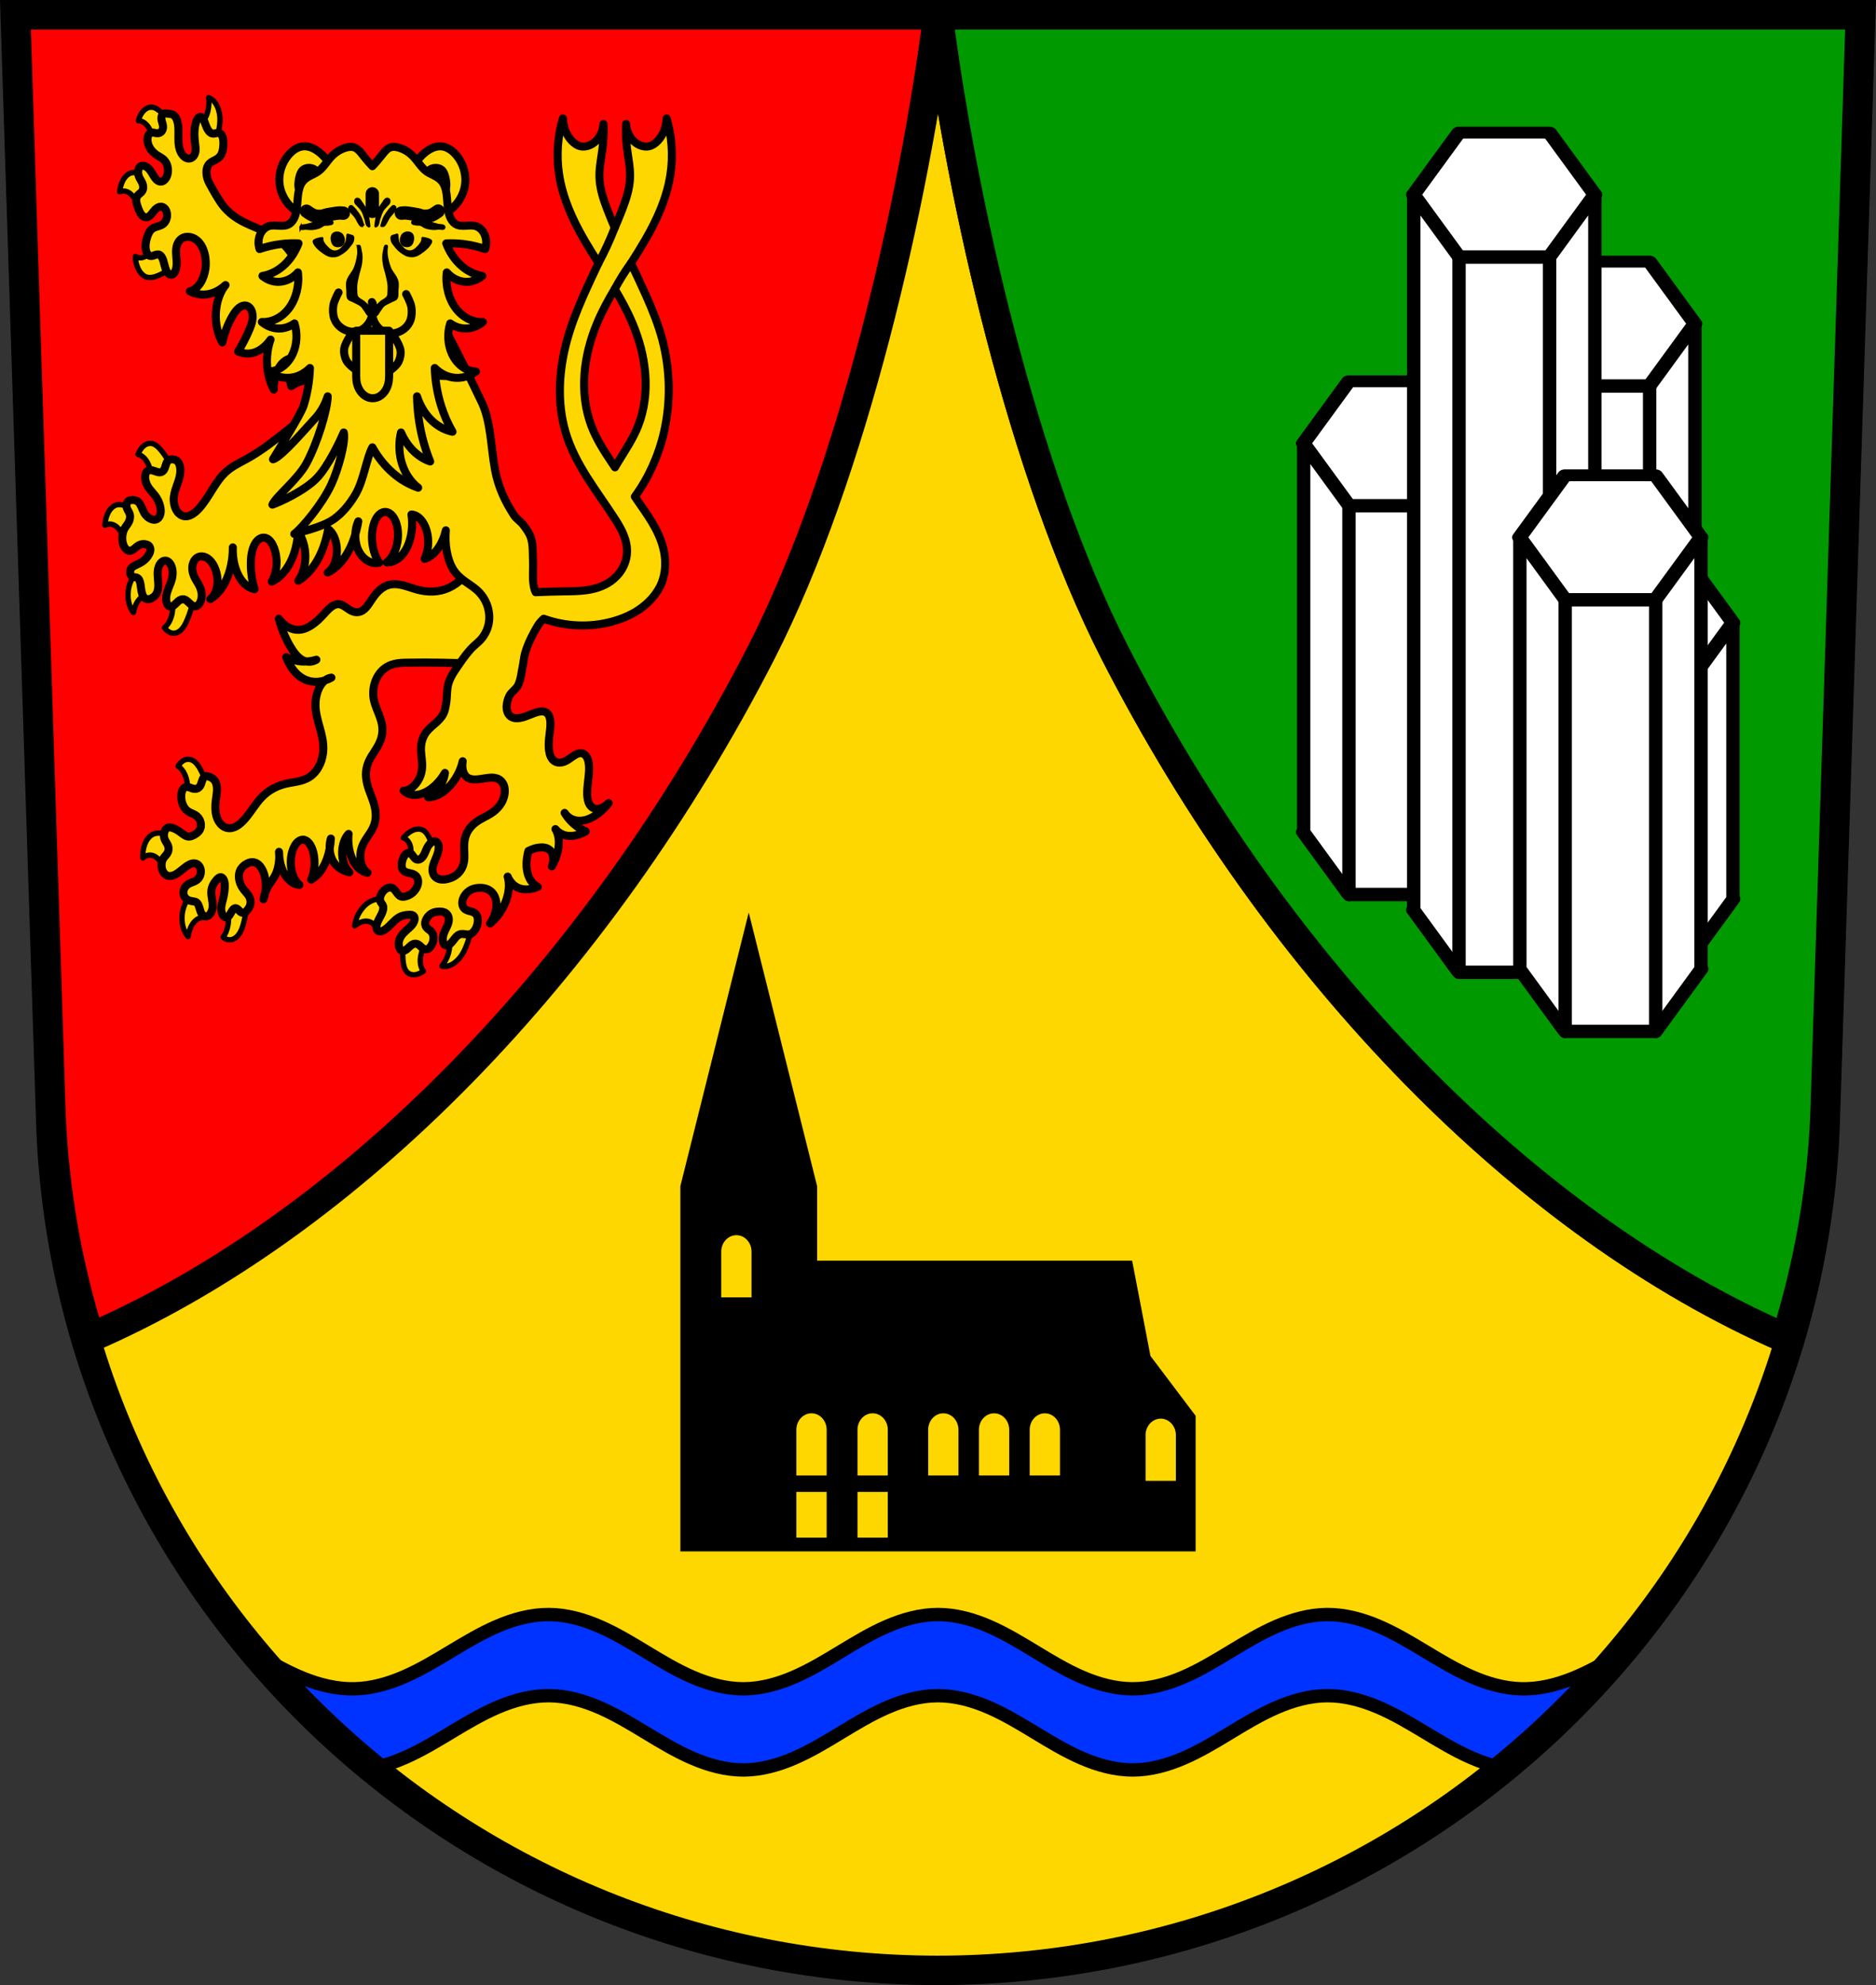 <?xml version="1.0" encoding="UTF-8" standalone="no"?>
<!-- Created with Inkscape (http://www.inkscape.org/) -->

<svg
   xmlns:dc="http://purl.org/dc/elements/1.1/"
   xmlns:cc="http://creativecommons.org/ns#"
   xmlns:rdf="http://www.w3.org/1999/02/22-rdf-syntax-ns#"
   xmlns:svg="http://www.w3.org/2000/svg"
   xmlns="http://www.w3.org/2000/svg"
   xmlns:sodipodi="http://sodipodi.sourceforge.net/DTD/sodipodi-0.dtd"
   xmlns:inkscape="http://www.inkscape.org/namespaces/inkscape"
   width="197.932mm"
   height="209.344mm"
   viewBox="0 0 701.334 741.769"
   id="svg11889"
   version="1.1"
   inkscape:version="0.91 r13725"
   sodipodi:docname="DEU Oberwambach COA.svg">
  <rect x="0" y="0" width="701.334" height="741.769" fill="#333333" stroke="none"/>
  <defs
     id="defs11891">
    <inkscape:path-effect
       effect="spiro"
       id="path-effect13928"
       is_visible="true" />
    <inkscape:path-effect
       effect="spiro"
       id="path-effect13921"
       is_visible="true" />
    <inkscape:path-effect
       effect="spiro"
       id="path-effect14221-9"
       is_visible="true" />
    <inkscape:path-effect
       effect="spiro"
       id="path-effect14221-1-5"
       is_visible="true" />
    <inkscape:path-effect
       effect="spiro"
       id="path-effect4876"
       is_visible="true" />
    <inkscape:path-effect
       effect="spiro"
       id="path-effect4876-9"
       is_visible="true" />
    <inkscape:path-effect
       effect="spiro"
       id="path-effect14221-9-7"
       is_visible="true" />
    <inkscape:path-effect
       effect="spiro"
       id="path-effect14221-1-5-4"
       is_visible="true" />
    <inkscape:path-effect
       effect="spiro"
       id="path-effect4876-1"
       is_visible="true" />
    <inkscape:path-effect
       effect="spiro"
       id="path-effect4876-9-9"
       is_visible="true" />
  </defs>
  <sodipodi:namedview
     id="base"
     pagecolor="#ffffff"
     bordercolor="#666666"
     borderopacity="1.0"
     inkscape:pageopacity="0.0"
     inkscape:pageshadow="2"
     inkscape:zoom="0.72798985"
     inkscape:cx="350.66705"
     inkscape:cy="370.88431"
     inkscape:document-units="px"
     inkscape:current-layer="layer1"
     showgrid="false"
     inkscape:window-width="1366"
     inkscape:window-height="745"
     inkscape:window-x="-8"
     inkscape:window-y="-8"
     inkscape:window-maximized="1"
     fit-margin-top="0"
     fit-margin-left="0"
     fit-margin-right="0"
     fit-margin-bottom="0"
     inkscape:snap-midpoints="true"
     inkscape:snap-smooth-nodes="true"
     inkscape:object-nodes="true"
     inkscape:snap-nodes="true" />
  <g
     inkscape:label="Ebene 1"
     inkscape:groupmode="layer"
     id="layer1"
     transform="translate(-31.304,-108.621)">
    <path
       style="fill:#ffd700;fill-opacity:1;fill-rule:evenodd;stroke:none;stroke-width:11;stroke-opacity:1"
       inkscape:connector-curvature="0"
       d="m 36.983,114.121 13.398,416.624 c 7.415,175.25 153.92,314.046 331.589,314.144 177.51,-0.215 324.069,-139.061 331.589,-314.144 l 13.398,-416.624 -344.979,0 z"
       id="path10563-0-4" />
    <path
       style="opacity:1;fill:#ff0000;fill-opacity:1;fill-rule:nonzero;stroke:#000000;stroke-width:11;stroke-linecap:round;stroke-linejoin:round;stroke-miterlimit:4;stroke-dasharray:none;stroke-dashoffset:0;stroke-opacity:1"
       d="m 37.161,114.121 13.221,411.125 c 1.223,28.899 6.25,56.796 14.553,83.254 97.047,-42.131 189.676,-136.625 251.031,-256.188 34.344,-67.238 57.097,-168.791 66.014,-238.191 l -344.818,0 z m 344.818,0 c 8.917,69.401 31.654,170.953 65.998,238.191 61.287,119.58 153.866,214.142 250.902,256.377 8.365,-26.517 13.436,-54.479 14.68,-83.443 l 13.221,-411.125 -344.801,0 z"
       id="path19429"
       inkscape:connector-curvature="0" />
    <path
       style="fill:#ffd700;fill-opacity:1;fill-rule:evenodd;stroke:#000000;stroke-width:2;stroke-linecap:butt;stroke-linejoin:round;stroke-miterlimit:4;stroke-dasharray:none;stroke-opacity:1"
       d="M 156.318 309.793 C 155.647 309.808 154.931 309.981 154.211 310.311 C 153.002 310.864 151.79 311.852 150.777 313.109 C 151.843 313.457 152.686 314.287 153.168 315.463 C 153.872 317.181 153.773 319.638 152.906 322.016 L 157.041 323.967 L 162.166 318.422 C 161.791 316.381 161.177 314.508 160.342 312.865 C 159.787 311.773 159.118 310.763 158.156 310.225 C 157.617 309.922 156.99 309.778 156.318 309.793 z M 144.301 335.568 C 143.403 335.583 142.483 335.672 141.549 335.84 C 140.306 336.063 139.011 336.434 137.744 337.266 C 136.321 338.199 134.985 339.706 134.047 341.434 C 133.26 342.886 132.752 344.482 132.611 345.959 C 133.852 344.955 135.198 344.343 136.426 344.225 C 138.22 344.051 139.734 344.964 140.465 346.656 L 145.674 342.959 L 146.92 335.754 C 146.074 335.615 145.198 335.554 144.301 335.568 z M 171.527 344.191 L 167.377 350.053 C 168.236 351.615 168.324 353.985 167.611 356.373 C 167.124 358.007 166.274 359.635 165.205 360.99 C 166.214 361.293 167.425 361.136 168.635 360.547 C 170.074 359.846 171.504 358.53 172.588 356.902 C 173.553 355.453 174.226 353.811 174.787 352.191 C 175.63 349.756 176.254 347.298 176.639 344.898 L 171.527 344.191 z M 156.596 348.168 L 150.865 351.684 C 150.551 354.066 150.477 356.379 150.646 358.553 C 150.759 359.998 150.987 361.407 151.588 362.451 C 152.263 363.623 153.404 364.274 154.744 364.256 C 155.87 364.241 157.128 363.758 158.309 362.889 C 157.567 362.002 157.147 360.701 157.117 359.201 C 157.074 357.009 157.89 354.406 159.291 352.26 L 156.596 348.168 z "
       transform="translate(31.304,108.621)"
       id="path7828-3" />
    <path
       style="opacity:1;fill:#009900;fill-opacity:1;fill-rule:nonzero;stroke:#000000;stroke-width:11;stroke-linecap:round;stroke-linejoin:round;stroke-miterlimit:4;stroke-dasharray:none;stroke-dashoffset:0;stroke-opacity:1"
       d="M 350.676 5.5 C 359.593 74.901 382.329 176.453 416.674 243.691 C 477.96 363.271 570.54 457.833 667.576 500.068 C 675.941 473.551 681.012 445.589 682.256 416.625 L 695.477 5.5 L 350.676 5.5 z "
       transform="translate(31.304,108.621)"
       id="path19429-3" />
    <path
       style="fill:#0033ff;fill-opacity:1;fill-rule:evenodd;stroke:#000000;stroke-width:5;stroke-linecap:butt;stroke-linejoin:round;stroke-miterlimit:4;stroke-dasharray:none;stroke-opacity:1"
       d="M 205.188 603.299 C 198.636 603.265 192.17 605.014 186.123 607.588 C 180.076 610.161 174.399 613.551 168.754 616.945 C 163.109 620.34 157.453 623.762 151.438 626.41 C 145.422 629.059 138.997 630.927 132.447 631.057 C 125.904 631.186 119.415 629.576 113.326 627.127 C 107.237 624.677 101.504 621.398 95.832 618.064 C 95.757 618.021 95.682 617.976 95.607 617.932 C 108.71 633.462 123.228 647.78 138.969 660.684 C 143.25 659.895 147.435 658.495 151.438 656.732 C 157.453 654.084 163.109 650.658 168.754 647.264 C 174.399 643.869 180.076 640.482 186.123 637.908 C 192.17 635.335 198.636 633.587 205.188 633.621 C 211.741 633.655 218.193 635.47 224.221 638.096 C 230.249 640.721 235.903 644.148 241.541 647.559 C 247.179 650.97 252.841 654.388 258.877 656.994 C 264.913 659.6 271.372 661.385 277.926 661.377 C 284.48 661.369 290.937 659.566 296.969 656.947 C 303 654.328 308.656 650.903 314.293 647.488 C 319.93 644.073 325.588 640.648 331.621 638.033 C 337.654 635.418 344.114 633.621 350.668 633.621 C 357.222 633.621 363.68 635.418 369.713 638.033 C 375.746 640.648 381.404 644.073 387.041 647.488 C 392.678 650.903 398.334 654.328 404.365 656.947 C 410.397 659.566 416.854 661.369 423.408 661.377 C 429.962 661.385 436.421 659.6 442.457 656.994 C 448.493 654.388 454.155 650.97 459.793 647.559 C 465.431 644.148 471.089 640.721 477.117 638.096 C 483.145 635.47 489.593 633.655 496.146 633.621 C 502.698 633.587 509.166 635.335 515.213 637.908 C 521.26 640.482 526.937 643.869 532.582 647.264 C 538.227 650.658 543.881 654.084 549.896 656.732 C 553.841 658.469 557.962 659.857 562.178 660.652 C 577.843 647.817 592.298 633.582 605.357 618.148 C 599.733 621.453 594.045 624.698 588.008 627.127 C 581.919 629.576 575.43 631.186 568.887 631.057 C 562.337 630.927 555.912 629.059 549.896 626.41 C 543.881 623.762 538.227 620.34 532.582 616.945 C 526.937 613.551 521.26 610.161 515.213 607.588 C 509.166 605.014 502.698 603.265 496.146 603.299 C 489.593 603.333 483.145 605.15 477.117 607.775 C 471.089 610.401 465.431 613.827 459.793 617.238 C 454.155 620.649 448.493 624.068 442.457 626.674 C 436.421 629.28 429.962 631.065 423.408 631.057 C 416.854 631.049 410.397 629.246 404.365 626.627 C 398.334 624.008 392.678 620.579 387.041 617.164 C 381.404 613.749 375.746 610.324 369.713 607.709 C 363.68 605.094 357.222 603.299 350.668 603.299 C 344.114 603.299 337.654 605.094 331.621 607.709 C 325.588 610.324 319.93 613.749 314.293 617.164 C 308.656 620.579 303 624.008 296.969 626.627 C 290.937 629.246 284.48 631.048 277.926 631.057 C 271.372 631.065 264.913 629.28 258.877 626.674 C 252.841 624.068 247.179 620.649 241.541 617.238 C 235.903 613.827 230.249 610.401 224.221 607.775 C 218.193 605.15 211.741 603.333 205.188 603.299 z "
       transform="translate(31.304,108.621)"
       id="path8318" />
    <path
       style="fill:none;fill-rule:evenodd;stroke:#000000;stroke-width:11;stroke-opacity:1"
       inkscape:connector-curvature="0"
       d="m 36.983,114.121 13.398,416.624 c 7.415,175.25 153.92,314.046 331.589,314.144 177.51,-0.215 324.069,-139.061 331.589,-314.144 l 13.398,-416.624 -344.979,0 z"
       id="path10563-0" />
    <path
       style="opacity:1;fill:#000000;fill-opacity:1;fill-rule:nonzero;stroke:none;stroke-width:1;stroke-linecap:round;stroke-linejoin:round;stroke-miterlimit:4;stroke-dasharray:none;stroke-dashoffset:0;stroke-opacity:1"
       d="m 311.216,449.597 -25.562,102.252 0,27.846 0,35.605 0,22.369 0,50.668 192.635,0 0,-50.668 -16.889,-22.369 -6.848,-35.605 -117.771,0 0,-27.846 -25.564,-102.252 z m -4.615,120.58 a 5.661,6.145 0 0 1 5.662,6.146 l 0,17.082 -11.322,0 0,-17.082 a 5.661,6.145 0 0 1 5.66,-6.146 z m 28.082,66.555 a 5.661,6.145 0 0 1 5.66,6.146 l 0,17.082 -11.322,0 0,-17.082 a 5.661,6.145 0 0 1 5.662,-6.146 z m 22.855,0 a 5.661,6.145 0 0 1 5.662,6.146 l 0,17.082 -11.322,0 0,-17.082 a 5.661,6.145 0 0 1 5.66,-6.146 z m 26.416,0 a 5.661,6.145 0 0 1 5.662,6.146 l 0,17.082 -11.322,0 0,-17.082 a 5.661,6.145 0 0 1 5.66,-6.146 z m 18.98,0 a 5.661,6.145 0 0 1 5.66,6.146 l 0,17.082 -11.322,0 0,-17.082 a 5.661,6.145 0 0 1 5.662,-6.146 z m 18.979,0 a 5.661,6.145 0 0 1 5.662,6.146 l 0,17.082 -11.322,0 0,-17.082 a 5.661,6.145 0 0 1 5.66,-6.146 z m 43.324,2 a 5.661,6.145 0 0 1 5.66,6.146 l 0,17.082 -11.322,0 0,-17.082 a 5.661,6.145 0 0 1 5.662,-6.146 z m -136.217,27.373 11.322,0 0,17.084 -11.322,0 0,-17.084 z m 22.857,0 11.322,0 0,17.084 -11.322,0 0,-17.084 z"
       id="rect13915"
       inkscape:connector-curvature="0" />
    <path
       inkscape:connector-curvature="0"
       style="fill:#ffd700;fill-opacity:1;fill-rule:evenodd;stroke:#000000;stroke-width:2;stroke-linecap:butt;stroke-linejoin:round;stroke-miterlimit:4;stroke-dasharray:none;stroke-opacity:1"
       d="m 109.284,145.113 c 0.223,1.726 0.117,3.555 -0.302,5.186 -0.612,2.384 -1.902,4.305 -3.439,5.123 l 0.556,7.198 4.748,2.275 c 0.9,-2.211 1.624,-4.602 2.148,-7.099 0.349,-1.661 0.612,-3.403 0.526,-5.149 -0.096,-1.96 -0.648,-3.857 -1.523,-5.246 -0.736,-1.167 -1.694,-1.975 -2.715,-2.289 z"
       id="path7848" />
    <path
       inkscape:connector-curvature="0"
       style="fill:#ffd700;fill-opacity:1;fill-rule:evenodd;stroke:#000000;stroke-width:2;stroke-linecap:butt;stroke-linejoin:round;stroke-miterlimit:4;stroke-dasharray:none;stroke-opacity:1"
       d="m 87.621,148.683 c -0.927,0.062 -1.844,0.513 -2.626,1.31 -0.875,0.892 -1.577,2.207 -1.988,3.724 1.109,0.024 2.211,0.58 3.124,1.578 1.335,1.459 2.241,3.872 2.415,6.432 l 4.545,0.677 2.414,-6.882 c -1.167,-1.869 -2.483,-3.504 -3.906,-4.852 -0.947,-0.896 -1.961,-1.676 -3.053,-1.917 -0.306,-0.068 -0.617,-0.09 -0.926,-0.07 z"
       id="path7846" />
    <path
       inkscape:connector-curvature="0"
       style="fill:#ffd700;fill-opacity:1;fill-rule:evenodd;stroke:#000000;stroke-width:2;stroke-linecap:butt;stroke-linejoin:round;stroke-miterlimit:4;stroke-dasharray:none;stroke-opacity:1"
       d="m 81.388,173.116 c -0.274,-0.005 -0.549,0.017 -0.822,0.074 -1.227,0.256 -2.389,1.23 -3.216,2.693 -0.695,1.229 -1.152,2.792 -1.295,4.428 1.073,-0.444 2.229,-0.373 3.277,0.205 1.531,0.844 2.806,2.788 3.401,5.182 l 4.496,-1.262 1.178,-7.654 c -1.437,-1.31 -2.979,-2.331 -4.576,-3.031 -0.797,-0.349 -1.62,-0.618 -2.443,-0.635 z"
       id="path7844" />
    <path
       inkscape:connector-curvature="0"
       style="fill:#ffd700;fill-opacity:1;fill-rule:evenodd;stroke:#000000;stroke-width:2;stroke-linecap:butt;stroke-linejoin:round;stroke-miterlimit:4;stroke-dasharray:none;stroke-opacity:1"
       d="m 88.822,199.941 c -0.714,2.312 -2.083,4.086 -3.652,4.733 -1.073,0.443 -2.229,0.368 -3.276,-0.211 0.06,1.649 0.437,3.264 1.067,4.577 0.751,1.563 1.86,2.683 3.07,3.095 1.078,0.366 2.201,0.184 3.283,-0.145 1.627,-0.494 3.215,-1.317 4.714,-2.44 l -0.79,-7.78 -4.417,-1.829 z"
       id="path7840" />
    <path
       inkscape:connector-curvature="0"
       style="fill:#ffd700;fill-opacity:1;fill-rule:evenodd;stroke:#000000;stroke-width:2;stroke-linecap:butt;stroke-linejoin:round;stroke-miterlimit:4;stroke-dasharray:none;stroke-opacity:1"
       d="m 87.411,274.291 c -0.773,0.01 -1.546,0.286 -2.244,0.818 -0.937,0.715 -1.735,1.884 -2.26,3.31 1.099,0.239 2.15,1.005 2.98,2.173 1.213,1.707 1.926,4.278 1.902,6.852 l 4.46,1.554 2.925,-6.363 c -1.014,-2.082 -2.195,-3.958 -3.504,-5.572 -0.871,-1.073 -1.818,-2.047 -2.882,-2.498 -0.448,-0.19 -0.913,-0.28 -1.377,-0.275 z"
       id="path7838" />
    <path
       inkscape:connector-curvature="0"
       style="fill:#ffd700;fill-opacity:1;fill-rule:evenodd;stroke:#000000;stroke-width:2;stroke-linecap:butt;stroke-linejoin:round;stroke-miterlimit:4;stroke-dasharray:none;stroke-opacity:1"
       d="m 76.202,297.182 c -0.206,-0.013 -0.412,-0.014 -0.618,0.002 -0.274,0.021 -0.548,0.07 -0.818,0.153 -1.215,0.375 -2.337,1.461 -3.107,3.001 -0.646,1.294 -1.042,2.897 -1.122,4.543 1.054,-0.548 2.21,-0.586 3.278,-0.111 1.561,0.694 2.908,2.511 3.594,4.844 l 4.438,-1.698 0.883,-7.752 c -1.485,-1.169 -3.063,-2.04 -4.684,-2.583 -0.607,-0.203 -1.227,-0.36 -1.845,-0.4 z"
       id="path7836" />
    <path
       inkscape:connector-curvature="0"
       style="fill:#ffd700;fill-opacity:1;fill-rule:evenodd;stroke:#000000;stroke-width:2;stroke-linecap:butt;stroke-linejoin:round;stroke-miterlimit:4;stroke-dasharray:none;stroke-opacity:1"
       d="m 85.418,318.74 c -1.431,1.327 -2.756,2.943 -3.933,4.794 -0.783,1.231 -1.514,2.596 -1.934,4.215 -0.472,1.818 -0.519,3.903 -0.133,5.771 0.324,1.569 0.95,2.98 1.771,3.992 0.292,-1.7 0.908,-3.257 1.745,-4.412 1.224,-1.688 2.92,-2.475 4.523,-2.102 l 1.55,-6.822 -3.589,-5.437 z"
       id="path7834" />
    <path
       inkscape:connector-curvature="0"
       style="fill:#ffd700;fill-opacity:1;fill-rule:evenodd;stroke:#000000;stroke-width:2;stroke-linecap:butt;stroke-linejoin:round;stroke-miterlimit:4;stroke-dasharray:none;stroke-opacity:1"
       d="m 99.51,328.438 -3.917,3.724 c 0.538,2.429 0.375,5.226 -0.433,7.457 -0.553,1.527 -1.397,2.783 -2.391,3.564 0.783,1.087 1.773,1.793 2.805,1.998 1.228,0.244 2.507,-0.23 3.54,-1.313 0.92,-0.965 1.624,-2.364 2.235,-3.821 0.918,-2.191 1.662,-4.567 2.207,-7.053 l -4.045,-4.555 z"
       id="path7832" />
    <path
       inkscape:connector-curvature="0"
       style="fill:#ffd700;fill-opacity:1;fill-rule:evenodd;stroke:#000000;stroke-width:2;stroke-linecap:butt;stroke-linejoin:round;stroke-miterlimit:4;stroke-dasharray:none;stroke-opacity:1"
       d="m 101.467,392.337 c -0.309,0.017 -0.617,0.077 -0.919,0.181 -1.016,0.35 -1.962,1.193 -2.681,2.386 1.034,0.637 1.944,1.77 2.581,3.212 0.93,2.108 1.249,4.87 0.849,7.366 l 4.11,3.156 3.774,-5.111 c -0.683,-2.399 -1.556,-4.658 -2.593,-6.711 -0.69,-1.365 -1.47,-2.662 -2.44,-3.493 -0.817,-0.7 -1.754,-1.038 -2.681,-0.987 z"
       id="path7830" />
    <path
       inkscape:connector-curvature="0"
       style="fill:#ffd700;fill-opacity:1;fill-rule:evenodd;stroke:#000000;stroke-width:2;stroke-linecap:butt;stroke-linejoin:round;stroke-miterlimit:4;stroke-dasharray:none;stroke-opacity:1"
       d="m 90.478,419.933 c -0.83,0.032 -1.656,0.202 -2.428,0.673 -1.155,0.705 -2.142,2.084 -2.731,3.813 -0.495,1.453 -0.709,3.143 -0.608,4.786 0.978,-0.831 2.112,-1.19 3.216,-1.017 1.613,0.252 3.139,1.67 4.07,3.777 l 4.185,-2.898 0.02,-7.879 c -1.59,-0.74 -3.239,-1.16 -4.895,-1.248 -0.275,-0.015 -0.553,-0.018 -0.829,-0.008 z"
       id="path7826" />
    <path
       inkscape:connector-curvature="0"
       style="fill:#ffd700;fill-opacity:1;fill-rule:evenodd;stroke:#000000;stroke-width:2;stroke-linecap:butt;stroke-linejoin:round;stroke-miterlimit:4;stroke-dasharray:none;stroke-opacity:1"
       d="m 105.097,439.46 c -1.375,1.469 -2.633,3.214 -3.734,5.18 -0.732,1.308 -1.406,2.744 -1.76,4.402 -0.398,1.862 -0.362,3.948 0.098,5.773 0.387,1.533 1.068,2.876 1.928,3.803 0.224,-1.726 0.775,-3.34 1.565,-4.577 1.153,-1.809 2.814,-2.766 4.429,-2.555 l 1.274,-6.964 -3.799,-5.063 z"
       id="path7822" />
    <path
       inkscape:connector-curvature="0"
       style="fill:#ffd700;fill-opacity:1;fill-rule:evenodd;stroke:#000000;stroke-width:2;stroke-linecap:butt;stroke-linejoin:round;stroke-miterlimit:4;stroke-dasharray:none;stroke-opacity:1"
       d="m 119.151,442.029 -3.282,5.039 c 0.871,2.171 1.113,4.952 0.645,7.417 -0.32,1.687 -0.961,3.217 -1.818,4.337 0.918,0.776 1.983,1.104 3.016,0.931 1.231,-0.205 2.409,-1.127 3.259,-2.555 0.758,-1.272 1.243,-2.89 1.63,-4.53 0.581,-2.465 0.966,-5.047 1.141,-7.664 l -4.592,-2.975 z"
       id="path7820" />
    <path
       inkscape:connector-curvature="0"
       style="fill:#ffd700;fill-opacity:1;fill-rule:evenodd;stroke:#000000;stroke-width:3;stroke-linecap:butt;stroke-linejoin:round;stroke-miterlimit:4;stroke-dasharray:none;stroke-opacity:1"
       d="m 93.249,150.998 c -0.2,-0.011 -0.4,0.001 -0.596,0.062 -0.197,0.06 -0.389,0.171 -0.555,0.348 -0.166,0.177 -0.307,0.423 -0.385,0.716 -0.086,0.324 -0.094,0.691 -0.055,1.037 0.039,0.346 0.122,0.675 0.213,0.995 0.091,0.321 0.191,0.636 0.266,0.967 0.075,0.331 0.125,0.682 0.111,1.033 -0.019,0.5 -0.168,0.976 -0.387,1.335 -0.219,0.36 -0.506,0.607 -0.808,0.75 -0.604,0.287 -1.251,0.168 -1.877,0.036 -0.366,-0.077 -0.735,-0.159 -1.104,-0.125 -0.368,0.034 -0.741,0.192 -1.033,0.549 -0.227,0.278 -0.397,0.668 -0.495,1.097 -0.097,0.428 -0.124,0.893 -0.093,1.345 0.063,0.905 0.354,1.737 0.72,2.438 0.79,1.511 1.919,2.476 3.073,3.182 0.574,0.351 1.162,0.649 1.72,1.061 0.558,0.411 1.09,0.947 1.484,1.698 0.289,0.55 0.497,1.211 0.593,1.911 0.096,0.7 0.079,1.439 -0.058,2.122 -0.226,1.131 -0.784,2.074 -1.469,2.547 -0.713,0.493 -1.554,0.483 -2.27,0 -0.57,-0.384 -1.051,-1.042 -1.488,-1.739 -0.437,-0.698 -0.842,-1.447 -1.317,-2.08 -0.649,-0.865 -1.433,-1.5 -2.271,-1.698 -0.368,-0.087 -0.748,-0.088 -1.105,0.074 -0.357,0.162 -0.691,0.497 -0.898,0.987 -0.17,0.401 -0.249,0.89 -0.242,1.373 0.007,0.483 0.097,0.96 0.242,1.385 0.287,0.846 0.77,1.473 1.15,2.221 0.19,0.374 0.356,0.787 0.45,1.244 0.093,0.457 0.108,0.965 0.003,1.415 -0.093,0.397 -0.275,0.728 -0.485,0.989 -0.21,0.261 -0.449,0.458 -0.688,0.647 -0.239,0.189 -0.479,0.374 -0.698,0.617 -0.218,0.243 -0.415,0.55 -0.534,0.929 -0.168,0.538 -0.165,1.179 -0.068,1.759 0.097,0.58 0.283,1.113 0.469,1.636 0.425,1.194 0.888,2.412 1.602,3.182 0.656,0.708 1.506,0.97 2.271,0.637 0.515,-0.224 0.973,-0.697 1.397,-1.214 0.424,-0.517 0.824,-1.086 1.274,-1.544 0.637,-0.649 1.38,-1.068 2.137,-1.061 0.431,0.004 0.865,0.149 1.246,0.47 0.381,0.32 0.706,0.822 0.891,1.441 0.236,0.792 0.225,1.746 0,2.545 -0.227,0.806 -0.654,1.441 -1.139,1.873 -0.485,0.432 -1.026,0.675 -1.57,0.856 -0.544,0.181 -1.096,0.304 -1.636,0.511 -0.54,0.207 -1.074,0.503 -1.532,1.003 -0.661,0.721 -1.125,1.821 -1.469,2.971 -0.341,1.137 -0.583,2.393 -0.497,3.644 0.043,0.626 0.169,1.241 0.39,1.763 0.221,0.523 0.539,0.948 0.909,1.17 0.318,0.19 0.664,0.227 1.002,0.183 0.338,-0.044 0.67,-0.166 1.001,-0.289 0.33,-0.122 0.663,-0.246 1.001,-0.291 0.338,-0.044 0.685,-0.004 1.002,0.185 0.309,0.185 0.58,0.509 0.802,0.898 0.222,0.389 0.396,0.841 0.542,1.312 0.292,0.941 0.478,1.96 0.793,2.882 0.218,0.636 0.5,1.227 0.864,1.662 0.365,0.435 0.817,0.705 1.273,0.673 0.549,-0.039 1.065,-0.521 1.411,-1.2 0.346,-0.679 0.531,-1.538 0.593,-2.406 0.083,-1.169 -0.046,-2.346 -0.132,-3.515 -0.085,-1.168 -0.124,-2.385 0.132,-3.489 0.289,-1.251 0.94,-2.24 1.695,-2.822 0.755,-0.582 1.606,-0.785 2.445,-0.784 1.868,0.002 3.773,1.056 5.076,3.182 1.348,2.199 1.956,5.471 1.602,8.488 -0.244,2.085 -0.922,4.022 -1.869,5.517 -1.078,1.7 -2.505,2.833 -4.007,3.182 2.192,1.092 4.528,1.455 6.812,1.061 2.298,-0.397 4.542,-1.561 6.544,-3.395 -2.051,2.451 -3.398,6.335 -3.606,10.399 -0.205,3.993 0.689,8.097 2.404,11.033 0.817,-3.608 2.099,-6.951 3.74,-9.762 0.591,-1.012 1.232,-1.961 1.968,-2.695 0.736,-0.734 1.572,-1.247 2.439,-1.335 0.58,-0.059 1.172,0.075 1.699,0.464 0.527,0.389 0.984,1.041 1.24,1.869 0.328,1.059 0.308,2.325 0.091,3.453 -0.216,1.128 -0.614,2.146 -1.027,3.127 -1.251,2.971 -2.683,5.746 -4.273,8.275 2.122,0.955 4.399,1.028 6.544,0.211 2.074,-0.79 4.02,-2.408 5.609,-4.667 -0.924,2.563 -1.391,5.534 -1.335,8.486 0.07,3.724 0.984,7.394 2.537,10.186 -0.08,-3.237 0.773,-6.502 2.271,-8.699 1.359,-1.993 3.226,-3.087 5.075,-2.971 -0.557,1.047 -0.97,2.287 -1.201,3.608 -0.393,2.239 -0.247,4.704 0.401,6.788 1.315,-0.941 2.713,-1.585 4.14,-1.909 4.727,-1.071 9.732,1.606 13.088,7.001 l 15.359,-28.857 c -9.023,1.205 -18.308,-3.843 -24.975,-13.579 -3.485,-5.09 -6.307,-11.413 -10.284,-15.491 -3.445,-3.532 -7.511,-5.123 -11.472,-6.806 -3.961,-1.683 -8.007,-3.6 -11.233,-7.622 -1.636,-2.041 -3.006,-4.558 -4.407,-7.001 -0.614,-1.07 -1.246,-2.153 -1.623,-3.471 -0.189,-0.659 -0.309,-1.372 -0.318,-2.096 -0.009,-0.724 0.098,-1.457 0.338,-2.072 0.216,-0.553 0.533,-0.995 0.883,-1.333 0.35,-0.338 0.734,-0.578 1.121,-0.788 0.573,-0.311 1.16,-0.562 1.719,-0.933 0.559,-0.372 1.097,-0.878 1.487,-1.614 0.554,-1.045 0.76,-2.454 0.8,-3.819 0.021,-0.718 9.6e-4,-1.448 -0.138,-2.131 -0.139,-0.684 -0.408,-1.321 -0.797,-1.688 -0.243,-0.23 -0.524,-0.347 -0.805,-0.388 -0.282,-0.041 -0.566,-0.006 -0.847,0.046 -0.562,0.105 -1.131,0.288 -1.687,0.129 -0.625,-0.179 -1.177,-0.782 -1.606,-1.526 -0.429,-0.744 -0.751,-1.626 -1.065,-2.504 -0.16,-0.448 -0.322,-0.9 -0.535,-1.288 -0.213,-0.388 -0.485,-0.714 -0.8,-0.836 -0.211,-0.082 -0.436,-0.069 -0.646,0.02 -0.21,0.089 -0.406,0.252 -0.579,0.462 -0.346,0.42 -0.591,1.018 -0.778,1.642 -0.37,1.237 -0.531,2.614 -0.547,3.984 -0.017,1.37 0.106,2.736 0.279,4.078 0.109,0.84 0.239,1.704 0.134,2.545 -0.061,0.488 -0.2,0.951 -0.395,1.341 -0.194,0.391 -0.442,0.711 -0.718,0.947 -0.552,0.472 -1.205,0.6 -1.826,0.472 -0.727,-0.15 -1.424,-0.643 -1.985,-1.391 -0.562,-0.748 -0.986,-1.749 -1.219,-2.854 -0.241,-1.147 -0.275,-2.377 -0.263,-3.586 0.012,-1.21 0.066,-2.424 -0.005,-3.628 -0.051,-0.866 -0.17,-1.729 -0.406,-2.514 -0.236,-0.785 -0.595,-1.489 -1.062,-1.942 -0.392,-0.38 -0.846,-0.572 -1.3,-0.675 -0.454,-0.102 -0.914,-0.118 -1.372,-0.173 -0.2,-0.024 -0.401,-0.056 -0.601,-0.066 z m 115.775,167.435 c -2.674,4.708 -6.2,8.181 -10.043,9.893 -3.772,1.68 -7.786,1.669 -11.649,0.637 -1.871,-0.5 -3.715,-1.234 -5.591,-1.678 -1.876,-0.444 -3.808,-0.591 -5.657,0.084 -1.857,0.677 -3.578,2.173 -5.022,4.147 -1.306,1.786 -2.439,4.003 -4.016,5.105 -1.315,0.918 -2.839,0.953 -4.219,0.32 -0.817,-0.375 -1.586,-0.969 -2.37,-1.493 -0.784,-0.523 -1.601,-0.982 -2.45,-1.061 -1.115,-0.104 -2.219,0.457 -3.211,1.272 -0.992,0.815 -1.891,1.879 -2.815,2.876 -2.647,2.856 -5.64,5.224 -8.838,5.425 -2.749,0.173 -5.526,-1.336 -7.633,-4.147 1.039,3.742 2.471,7.208 4.218,10.211 1.248,2.145 2.695,4.092 4.419,5.105 0.57,0.335 1.166,0.548 1.77,0.663 1.227,-0.069 2.45,-0.278 3.653,-0.663 -1.161,0.682 -2.424,0.895 -3.653,0.663 -0.724,0.041 -1.449,0.046 -2.172,-0.024 -1.84,-0.178 -3.665,-0.715 -5.423,-1.596 1.069,2.797 2.611,5.134 4.419,6.701 2.284,1.979 4.947,2.705 7.545,2.488 0.853,-0.071 1.703,-0.244 2.54,-0.509 0.739,-0.575 1.546,-0.932 2.368,-1.021 -0.773,0.428 -1.565,0.767 -2.368,1.021 -0.696,0.541 -1.334,1.275 -1.863,2.175 -1.091,1.857 -1.716,4.384 -1.714,6.924 0.002,2.913 0.785,5.661 1.532,8.321 0.747,2.66 1.488,5.455 1.398,8.365 -0.059,1.919 -0.488,3.791 -1.169,5.379 -0.68,1.589 -1.605,2.896 -2.647,3.873 -1.459,1.368 -3.126,2.086 -4.798,2.526 -1.672,0.439 -3.366,0.615 -5.045,0.985 -3.407,0.751 -6.798,2.349 -9.641,5.425 -1.805,1.953 -3.346,4.45 -5.045,6.629 -1.699,2.179 -3.636,4.089 -5.801,4.54 -1.147,0.238 -2.341,0.046 -3.397,-0.705 -1.056,-0.75 -1.963,-2.081 -2.428,-3.763 -0.521,-1.883 -0.463,-4.048 -0.2,-6.062 0.14,-1.072 0.336,-2.131 0.398,-3.222 0.062,-1.091 -0.021,-2.244 -0.398,-3.16 -0.269,-0.654 -0.673,-1.148 -1.114,-1.497 -0.44,-0.349 -0.919,-0.562 -1.398,-0.738 -0.319,-0.118 -0.642,-0.22 -0.97,-0.221 -0.327,-10e-4 -0.661,0.106 -0.938,0.382 -0.35,0.348 -0.578,0.929 -0.769,1.511 -0.191,0.581 -0.36,1.193 -0.636,1.68 -0.383,0.675 -0.945,1.049 -1.512,1.164 -0.567,0.115 -1.144,-0.011 -1.702,-0.207 -0.468,-0.165 -0.93,-0.383 -1.407,-0.47 -0.476,-0.087 -0.977,-0.035 -1.404,0.31 -0.388,0.314 -0.694,0.859 -0.878,1.487 -0.184,0.627 -0.25,1.333 -0.227,2.024 0.038,1.097 0.3,2.164 0.714,3.045 0.414,0.881 0.974,1.578 1.596,2.06 0.75,0.581 1.578,0.849 2.375,1.242 0.797,0.393 1.598,0.945 2.143,1.948 0.201,0.37 0.364,0.799 0.457,1.266 0.093,0.466 0.116,0.971 0.045,1.447 -0.102,0.686 -0.391,1.275 -0.74,1.71 -0.349,0.435 -0.758,0.733 -1.167,1.003 -0.956,0.631 -1.984,1.146 -3.013,0.957 -0.962,-0.176 -1.833,-0.948 -2.712,-1.596 -0.933,-0.688 -1.906,-1.25 -2.912,-1.594 -0.405,-0.138 -0.817,-0.242 -1.23,-0.217 -0.413,0.025 -0.831,0.183 -1.18,0.535 -0.355,0.358 -0.631,0.914 -0.76,1.55 -0.13,0.636 -0.111,1.348 0.058,1.96 0.203,0.739 0.598,1.29 0.945,1.879 0.173,0.294 0.338,0.605 0.461,0.957 0.123,0.352 0.205,0.749 0.202,1.152 -0.003,0.438 -0.106,0.864 -0.259,1.228 -0.153,0.364 -0.356,0.672 -0.571,0.945 -0.431,0.547 -0.926,0.983 -1.279,1.656 -0.298,0.567 -0.479,1.287 -0.514,2.024 -0.035,0.737 0.077,1.489 0.313,2.125 0.345,0.932 0.943,1.587 1.593,1.909 0.65,0.321 1.349,0.33 2.022,0.165 1.759,-0.43 3.316,-1.97 4.921,-3.192 1.103,-0.84 2.294,-1.553 3.515,-1.435 0.518,0.05 1.041,0.258 1.473,0.714 0.216,0.228 0.408,0.516 0.555,0.856 0.147,0.34 0.247,0.734 0.282,1.142 0.038,0.447 -9.7e-4,0.906 -0.103,1.327 -0.101,0.421 -0.262,0.804 -0.457,1.13 -0.391,0.653 -0.912,1.076 -1.448,1.371 -0.691,0.381 -1.418,0.569 -2.12,0.894 -0.702,0.325 -1.399,0.808 -1.898,1.658 -0.164,0.28 -0.305,0.6 -0.397,0.953 -0.092,0.353 -0.136,0.743 -0.105,1.122 0.033,0.409 0.15,0.795 0.313,1.116 0.163,0.322 0.37,0.582 0.591,0.798 0.831,0.811 1.839,0.987 2.811,1.116 0.449,0.06 0.916,0.121 1.307,0.478 0.232,0.212 0.426,0.521 0.585,0.864 0.159,0.343 0.285,0.722 0.402,1.105 0.234,0.766 0.444,1.576 0.821,2.181 0.33,0.53 0.775,0.867 1.239,0.971 0.464,0.104 0.946,-0.023 1.372,-0.334 0.411,-0.3 0.772,-0.769 1.036,-1.353 0.264,-0.584 0.43,-1.28 0.471,-1.996 0.056,-0.968 -0.11,-1.93 -0.268,-2.87 -0.159,-0.939 -0.313,-1.909 -0.234,-2.874 0.071,-0.874 0.333,-1.69 0.68,-2.376 0.348,-0.686 0.78,-1.254 1.228,-1.773 0.294,-0.34 0.6,-0.665 0.941,-0.866 0.341,-0.201 0.722,-0.269 1.067,-0.091 0.227,0.117 0.431,0.337 0.594,0.615 0.162,0.278 0.285,0.614 0.368,0.969 0.167,0.711 0.179,1.488 0.143,2.245 -0.073,1.537 -0.341,3.038 -0.703,4.468 -0.156,0.618 -0.33,1.225 -0.455,1.861 -0.124,0.636 -0.199,1.307 -0.148,1.968 0.044,0.575 0.185,1.131 0.402,1.596 0.215,0.46 0.509,0.832 0.846,1.039 0.337,0.207 0.717,0.243 1.062,0.078 0.301,-0.144 0.567,-0.434 0.799,-0.77 0.232,-0.336 0.434,-0.721 0.644,-1.093 0.21,-0.372 0.43,-0.734 0.69,-1.013 0.26,-0.279 0.565,-0.472 0.879,-0.474 0.409,-0.002 0.791,0.315 1.136,0.665 0.345,0.349 0.681,0.744 1.074,0.929 0.44,0.208 0.92,0.132 1.35,-0.121 0.43,-0.254 0.814,-0.676 1.16,-1.154 0.215,-0.297 0.419,-0.62 0.581,-0.991 0.163,-0.371 0.284,-0.794 0.323,-1.242 0.039,-0.439 -0.003,-0.892 -0.1,-1.308 -0.097,-0.416 -0.248,-0.797 -0.428,-1.136 -0.36,-0.678 -0.827,-1.186 -1.279,-1.706 -0.774,-0.889 -1.539,-1.862 -2.038,-3.156 -0.249,-0.647 -0.427,-1.371 -0.486,-2.123 -0.059,-0.753 0.005,-1.537 0.214,-2.219 0.169,-0.552 0.428,-1.026 0.727,-1.417 0.298,-0.391 0.634,-0.7 0.98,-0.975 0.775,-0.616 1.612,-1.061 2.474,-1.206 0.862,-0.145 1.753,0.019 2.548,0.567 1.274,0.878 2.234,2.714 2.712,4.786 0.448,1.941 0.476,4.103 0.125,6.092 0.299,-0.871 0.659,-1.689 1.08,-2.422 0.783,-1.362 1.75,-2.435 2.51,-3.829 1.12,-2.053 1.717,-4.782 1.689,-7.495 -0.048,-0.53 -0.078,-1.065 -0.081,-1.6 0.056,0.529 0.076,1.065 0.081,1.6 0.182,2.03 0.675,3.989 1.437,5.644 1.408,3.058 3.729,5.004 6.113,5.121 -1.189,-0.978 -2.16,-2.607 -2.711,-4.546 -0.696,-2.448 -0.698,-5.373 0,-7.819 0.459,-1.607 1.223,-3.02 2.21,-3.829 0.736,-0.604 1.593,-0.858 2.41,-0.637 0.822,0.223 1.579,0.918 2.161,1.867 0.582,0.948 0.993,2.139 1.253,3.397 0.656,3.18 0.312,6.839 -0.903,9.573 1.679,-0.947 3.209,-2.549 4.418,-4.627 1.141,-1.961 1.98,-4.349 2.464,-6.906 -6.4e-4,-0.017 -0.003,-0.034 -0.004,-0.052 -0.052,-1.278 0.105,-2.576 0.452,-3.732 -0.057,1.284 -0.215,2.551 -0.448,3.783 0.057,1.26 0.318,2.497 0.75,3.556 0.448,1.098 1.074,1.997 1.77,2.697 0.696,0.7 1.462,1.206 2.246,1.61 0.851,0.438 1.726,0.759 2.612,0.957 -0.849,-0.747 -1.564,-1.874 -2.039,-3.218 -0.476,-1.344 -0.712,-2.9 -0.673,-4.44 0.067,-2.672 0.996,-5.252 2.41,-6.701 -0.34,3.267 0.179,6.737 1.407,9.413 1.329,2.898 3.474,4.813 5.723,5.107 -0.962,-0.539 -1.787,-1.669 -2.265,-3.101 -0.478,-1.431 -0.604,-3.151 -0.346,-4.719 0.2,-1.215 0.618,-2.317 1.119,-3.288 0.501,-0.971 1.085,-1.822 1.666,-2.673 0.581,-0.851 1.164,-1.709 1.657,-2.689 0.494,-0.98 0.899,-2.094 1.081,-3.316 0.234,-1.568 0.086,-3.232 -0.251,-4.752 -0.337,-1.52 -0.855,-2.919 -1.379,-4.299 -0.524,-1.379 -1.061,-2.758 -1.439,-4.253 -0.378,-1.495 -0.593,-3.132 -0.446,-4.727 0.142,-1.531 0.61,-2.946 1.2,-4.177 0.59,-1.231 1.303,-2.297 2.003,-3.373 0.7,-1.076 1.394,-2.177 1.942,-3.457 0.548,-1.28 0.945,-2.762 0.982,-4.309 0.028,-1.183 -0.155,-2.361 -0.442,-3.453 -0.287,-1.092 -0.677,-2.106 -1.079,-3.103 -0.804,-1.993 -1.687,-4.024 -1.894,-6.368 -0.165,-1.869 0.129,-3.805 0.725,-5.437 0.597,-1.632 1.483,-2.97 2.488,-3.976 1.419,-1.421 3.064,-2.196 4.723,-2.589 1.659,-0.393 3.342,-0.419 5.019,-0.442 4.084,-0.055 8.167,-0.09 12.251,0 3.816,0.084 7.637,0.277 11.449,0 2.453,-0.178 4.901,-0.551 7.331,-1.116 l 4.82,-15.157 c -0.461,-5.512 -2.028,-10.777 -4.418,-14.839 -1.726,-2.934 -3.872,-5.242 -6.227,-6.701 z M 130.416,442.272 c -0.258,0.753 -0.473,1.543 -0.628,2.364 0.278,-0.737 0.482,-1.537 0.628,-2.364 z"
       id="path13220-5-7"
       sodipodi:nodetypes="ccscsccccccssscscssscsccsccccscccccccccssssccscsscsscscsscccssscsscsscssscscscssccssscscscscccsccsssssscssccsccssccccccscscscsccscsccccccccssssssssscsscsccccccsccccscssssssssscsscssccscsscscsccssccccsssscsscsscscccsssscsccccscscccssssssccccssscccccssscsscssscscssccccssccssccscsscccscsscssscsccccssscsscsccssscsscssssscsssssssssccsccccc" />
    <path
       style="fill:#ffd700;fill-opacity:1;fill-rule:evenodd;stroke:#000000;stroke-width:3;stroke-linecap:round;stroke-linejoin:round;stroke-miterlimit:4;stroke-dasharray:none;stroke-opacity:1"
       d="m 210.434,44.234 c -1.971,6.649 -2.471,13.867 -1.443,20.793 1.317,8.876 5.057,17.041 9.389,24.537 1.714,2.967 3.531,5.861 5.363,8.744 -1.897,3.995 -3.796,7.992 -5.582,12.051 -2.368,5.38 -4.548,10.89 -6.139,16.637 -3.077,11.113 -3.858,23.344 -0.617,34.395 3.623,12.355 11.796,22.072 18.521,32.562 1.184,1.847 2.336,3.743 3.186,5.82 0.85,2.077 1.394,4.36 1.301,6.654 -0.091,2.239 -0.794,4.419 -1.893,6.27 -1.099,1.85 -2.586,3.375 -4.248,4.541 -2.594,1.82 -5.589,2.775 -8.6,3.24 -3.01,0.465 -6.059,0.463 -9.096,0.504 -3.438,0.046 -6.873,0.161 -10.309,0.316 -0.501,-0.939 -0.7,-2.09 -0.854,-3.188 -0.396,-2.835 0.004,-5.746 -0.148,-8.611 -0.151,-2.83 0.087,-5.798 -0.758,-8.463 -0.585,-1.847 -1.762,-3.394 -2.881,-4.883 -1.047,-1.393 -2.592,-2.253 -3.545,-3.732 -3.237,-5.023 -5.808,-10.315 -7.029,-16.912 -0.777,-4.196 -1.141,-8.556 -1.736,-12.826 -0.596,-4.27 -1.451,-8.544 -3.084,-12.064 -1.547,-3.335 -16.275,-33.817 -18.674,-35.441 -2.399,-1.624 7.534,25.581 4.93,25.355 -5.208,-0.452 -10.385,1.216 -15.58,1.951 -5.619,0.795 -11.301,0.504 -16.871,1.916 -9.47,2.4 -18.149,9.582 -26.715,16.432 -4.849,3.878 -9.739,7.692 -14.865,10.531 -3.056,1.693 -6.235,3.068 -8.936,5.9 -1.909,2.002 -3.504,4.656 -5.121,7.227 -1.617,2.571 -3.303,5.116 -5.324,6.816 -1.266,1.065 -2.69,1.786 -4.117,1.594 -0.992,-0.134 -1.969,-0.725 -2.717,-1.77 -0.748,-1.045 -1.25,-2.553 -1.301,-4.133 -0.029,-0.905 0.088,-1.812 0.279,-2.666 0.191,-0.854 0.457,-1.661 0.736,-2.451 0.559,-1.58 1.188,-3.153 1.396,-4.936 0.095,-0.812 0.097,-1.66 -0.045,-2.455 -0.142,-0.795 -0.435,-1.535 -0.859,-2.014 -0.463,-0.522 -1.043,-0.704 -1.607,-0.795 -0.427,-0.069 -0.86,-0.096 -1.281,0.035 -0.421,0.131 -0.833,0.429 -1.129,0.922 -0.245,0.408 -0.401,0.924 -0.553,1.434 -0.152,0.509 -0.308,1.03 -0.553,1.438 -0.332,0.551 -0.805,0.853 -1.281,0.947 -0.476,0.094 -0.958,-0.005 -1.43,-0.15 -0.834,-0.258 -1.66,-0.668 -2.51,-0.635 -0.255,0.011 -0.513,0.059 -0.756,0.184 -0.242,0.125 -0.471,0.328 -0.652,0.613 -0.306,0.483 -0.451,1.183 -0.449,1.869 0.003,0.686 0.145,1.357 0.352,1.959 0.372,1.082 0.943,1.957 1.553,2.721 0.61,0.763 1.266,1.433 1.861,2.225 0.837,1.114 1.565,2.499 1.908,4.146 0.097,0.465 0.162,0.952 0.17,1.441 0.008,0.49 -0.043,0.985 -0.17,1.432 -0.13,0.457 -0.341,0.852 -0.592,1.156 -0.251,0.304 -0.541,0.52 -0.846,0.648 -0.61,0.257 -1.261,0.174 -1.877,-0.051 -1.023,-0.374 -2.006,-1.156 -2.713,-2.391 -0.37,-0.646 -0.657,-1.4 -0.973,-2.115 -0.316,-0.715 -0.67,-1.409 -1.135,-1.875 -0.704,-0.705 -1.58,-0.809 -2.412,-0.797 -0.446,0.007 -0.901,0.044 -1.309,0.332 -0.204,0.144 -0.395,0.35 -0.539,0.621 -0.144,0.271 -0.241,0.608 -0.26,0.961 -0.019,0.358 0.042,0.721 0.145,1.041 0.102,0.321 0.244,0.602 0.393,0.873 0.149,0.271 0.305,0.53 0.443,0.814 0.138,0.284 0.259,0.597 0.324,0.941 0.1,0.525 0.063,1.1 -0.059,1.613 -0.122,0.513 -0.323,0.969 -0.557,1.373 -0.467,0.808 -1.059,1.43 -1.496,2.279 -0.349,0.678 -0.589,1.492 -0.695,2.352 -0.106,0.859 -0.076,1.761 0.094,2.594 0.181,0.887 0.524,1.693 0.984,2.271 0.461,0.578 1.042,0.921 1.629,0.92 0.615,-0.002 1.205,-0.367 1.756,-0.801 0.551,-0.433 1.08,-0.942 1.658,-1.273 0.894,-0.513 1.874,-0.574 2.811,-0.318 0.329,0.09 0.66,0.218 0.943,0.498 0.142,0.14 0.27,0.319 0.369,0.531 0.1,0.213 0.171,0.462 0.195,0.725 0.029,0.317 -0.009,0.644 -0.086,0.939 -0.077,0.296 -0.192,0.564 -0.316,0.816 -0.646,1.316 -1.571,2.227 -2.537,2.881 -0.967,0.653 -1.987,1.072 -2.986,1.586 -0.429,0.22 -0.866,0.471 -1.201,0.949 -0.168,0.239 -0.303,0.535 -0.381,0.871 -0.078,0.336 -0.094,0.713 -0.023,1.053 0.088,0.428 0.305,0.768 0.555,0.98 0.25,0.213 0.531,0.31 0.812,0.365 0.281,0.056 0.565,0.072 0.846,0.139 0.28,0.067 0.56,0.187 0.799,0.43 0.266,0.27 0.466,0.681 0.607,1.129 0.141,0.448 0.227,0.937 0.297,1.426 0.104,0.734 0.178,1.477 0.316,2.197 0.138,0.72 0.349,1.425 0.689,1.949 0.395,0.609 0.94,0.933 1.488,1.004 0.548,0.071 1.102,-0.096 1.625,-0.365 0.455,-0.235 0.897,-0.552 1.285,-0.998 0.388,-0.446 0.721,-1.028 0.924,-1.717 0.176,-0.597 0.25,-1.259 0.264,-1.918 0.014,-0.659 -0.033,-1.316 -0.09,-1.969 -0.113,-1.306 -0.268,-2.647 -0.076,-3.93 0.149,-0.997 0.512,-1.912 1.018,-2.549 0.505,-0.636 1.152,-0.987 1.797,-0.961 0.87,0.035 1.715,0.775 2.209,1.914 0.4,0.922 0.568,2.076 0.5,3.189 -0.074,1.218 -0.417,2.354 -0.814,3.402 -0.397,1.048 -0.853,2.042 -1.191,3.141 -0.273,0.885 -0.467,1.861 -0.42,2.844 0.023,0.491 0.106,0.978 0.262,1.404 0.155,0.427 0.384,0.793 0.66,1.018 0.294,0.239 0.632,0.315 0.961,0.268 0.329,-0.048 0.646,-0.214 0.945,-0.436 0.598,-0.444 1.121,-1.105 1.707,-1.586 0.708,-0.58 1.529,-0.886 2.311,-0.639 0.667,0.211 1.257,0.8 1.84,1.355 0.583,0.555 1.2,1.097 1.877,1.195 0.775,0.112 1.571,-0.408 2.086,-1.334 0.515,-0.926 0.744,-2.23 0.625,-3.451 -0.127,-1.301 -0.615,-2.443 -1.162,-3.432 -0.547,-0.989 -1.169,-1.879 -1.65,-2.951 -0.229,-0.511 -0.425,-1.061 -0.555,-1.654 -0.129,-0.593 -0.191,-1.231 -0.148,-1.855 0.044,-0.651 0.202,-1.279 0.438,-1.816 0.235,-0.538 0.548,-0.985 0.9,-1.324 0.705,-0.678 1.555,-0.91 2.379,-0.848 1,0.076 1.986,0.575 2.838,1.412 0.852,0.837 1.569,2.01 2.084,3.375 0.577,1.53 0.898,3.329 0.803,5.105 -0.07,1.295 -0.36,2.557 -0.834,3.617 -0.474,1.06 -1.13,1.915 -1.877,2.445 2.194,-1.258 4.161,-3.491 5.621,-6.381 1.832,-3.625 2.846,-8.277 2.814,-12.926 -0.204,4.36 0.898,8.828 2.912,11.807 1.427,2.111 3.284,3.472 5.221,3.828 -0.888,-2.814 -1.373,-5.948 -1.406,-9.096 -0.015,-1.432 0.064,-2.871 0.312,-4.248 0.249,-1.377 0.673,-2.69 1.295,-3.727 0.555,-0.925 1.264,-1.619 2.039,-1.965 0.775,-0.345 1.614,-0.337 2.381,0.051 1.157,0.586 2.099,2.004 2.711,3.67 0.711,1.934 1.013,4.236 0.852,6.461 -0.162,2.224 -0.787,4.357 -1.756,5.982 2.706,-1.163 5.169,-3.714 6.93,-7.18 1.636,-3.219 2.662,-7.21 2.912,-11.328 1.654,2.175 2.672,5.528 2.713,8.938 0.042,3.492 -0.945,6.979 -2.613,9.252 2.534,-1.506 4.854,-3.923 6.73,-7.02 2.08,-3.432 3.613,-7.695 4.418,-12.285 0.852,0.617 1.603,1.58 2.162,2.773 0.559,1.193 0.921,2.612 1.049,4.086 0.167,1.931 -0.079,3.948 -0.691,5.637 -0.613,1.689 -1.585,3.039 -2.721,3.777 2.164,-1.048 4.193,-2.793 5.926,-5.104 1.875,-2.5 3.382,-5.675 4.422,-9.195 6.4e-4,-0.025 -9.7e-4,-0.049 0,-0.074 0.071,-1.714 0.457,-3.395 1.1,-4.775 -0.262,1.67 -0.639,3.292 -1.1,4.85 -0.061,1.69 0.181,3.405 0.697,4.885 0.689,1.974 1.838,3.486 3.117,4.469 1.579,1.213 3.383,1.662 5.119,1.275 -1.667,-2.365 -2.674,-5.864 -2.711,-9.414 -0.023,-2.241 0.34,-4.527 1.168,-6.342 0.414,-0.907 0.94,-1.688 1.549,-2.254 0.609,-0.566 1.3,-0.914 2.004,-0.975 0.851,-0.074 1.712,0.272 2.449,0.949 0.738,0.677 1.351,1.681 1.785,2.846 0.867,2.33 0.981,5.261 0.486,7.852 -0.595,3.122 -2.058,5.798 -3.918,7.178 2.975,0.2 5.974,-2.087 7.734,-5.902 1.563,-3.387 2.128,-7.886 1.506,-11.967 1.218,0.072 2.419,0.701 3.426,1.795 1.006,1.094 1.813,2.651 2.297,4.43 0.456,1.676 0.625,3.545 0.484,5.357 -0.14,1.812 -0.589,3.563 -1.287,5.014 1.558,-0.481 3.046,-1.528 4.318,-3.033 1.633,-1.932 2.907,-4.626 3.617,-7.658 -0.236,2.612 -0.12,5.306 0.34,7.842 0.45,2.481 1.236,4.827 2.369,6.678 1.302,2.127 3.001,3.517 4.709,4.721 1.707,1.204 3.47,2.269 5.033,3.893 1.135,1.179 2.165,2.665 2.869,4.506 0.705,1.841 1.067,4.059 0.848,6.186 -0.133,1.29 -0.473,2.513 -0.938,3.592 -0.464,1.079 -1.052,2.019 -1.693,2.838 -1.282,1.638 -2.895,2.642 -4.199,4.1 -1.362,1.523 -2.619,3.145 -3.768,4.834 -1.645,2.418 -3.506,4.792 -4.455,7.559 -0.911,2.655 -0.516,5.602 -1.078,8.352 -0.246,1.204 -0.394,2.404 -1,3.549 -0.425,0.802 -0.982,1.524 -1.576,2.156 -0.594,0.632 -1.226,1.181 -1.857,1.723 -0.632,0.542 -1.268,1.081 -1.873,1.691 -0.605,0.61 -1.183,1.299 -1.646,2.078 -0.749,1.261 -1.158,2.693 -1.309,4.014 -0.151,1.321 -0.06,2.549 0.068,3.74 0.129,1.191 0.299,2.365 0.311,3.621 0.012,1.256 -0.142,2.614 -0.627,3.971 -0.555,1.554 -1.546,3.049 -2.705,4.086 -1.16,1.037 -2.476,1.604 -3.602,1.553 1.313,1.261 3.123,1.805 5.115,1.537 1.799,-0.242 3.741,-1.143 5.551,-2.572 1.809,-1.43 3.481,-3.386 4.777,-5.59 -0.201,1.563 -0.795,3.235 -1.678,4.721 -1.186,1.997 -2.89,3.63 -4.592,4.396 1.754,0.016 3.723,-0.699 5.582,-2.027 1.715,-1.226 3.332,-2.97 4.615,-4.977 1.283,-2.007 2.231,-4.273 2.709,-6.477 -0.452,2.601 0.183,4.932 1.633,5.996 1.382,1.014 3.341,0.892 5.254,0.602 1.913,-0.291 3.895,-0.73 5.576,-0.293 1.447,0.376 2.632,1.445 3.082,3.164 0.225,0.86 0.265,1.873 0.086,2.938 -0.179,1.065 -0.578,2.181 -1.166,3.188 -0.796,1.363 -1.898,2.47 -3.025,3.309 -1.127,0.839 -2.29,1.438 -3.445,2.049 -1.155,0.611 -2.322,1.247 -3.436,2.143 -1.113,0.896 -2.183,2.082 -2.895,3.49 -0.71,1.406 -1.01,2.923 -1.094,4.314 -0.084,1.392 0.029,2.695 0.057,4.037 0.017,0.852 -0.001,1.729 -0.16,2.645 -0.159,0.916 -0.464,1.878 -0.965,2.744 -0.557,0.963 -1.33,1.759 -2.129,2.328 -0.799,0.569 -1.627,0.926 -2.434,1.174 -1.606,0.494 -3.191,0.571 -4.43,-0.07 -0.584,-0.303 -1.087,-0.767 -1.414,-1.424 -0.327,-0.657 -0.473,-1.512 -0.35,-2.457 0.098,-0.752 0.359,-1.535 0.662,-2.299 0.303,-0.763 0.65,-1.517 0.939,-2.283 0.25,-0.661 0.457,-1.33 0.576,-1.986 0.119,-0.657 0.151,-1.303 0.049,-1.859 -0.112,-0.607 -0.388,-1.105 -0.811,-1.359 -0.422,-0.255 -0.996,-0.252 -1.568,0.055 -0.361,0.193 -0.713,0.503 -1.023,0.867 -0.311,0.364 -0.584,0.783 -0.812,1.221 -0.38,0.725 -0.644,1.49 -0.992,2.229 -0.174,0.369 -0.371,0.733 -0.604,1.066 -0.232,0.333 -0.502,0.638 -0.795,0.854 -0.298,0.219 -0.612,0.341 -0.904,0.377 -0.292,0.036 -0.563,-0.014 -0.803,-0.121 -0.48,-0.214 -0.831,-0.646 -1.154,-1.1 -0.283,-0.398 -0.554,-0.82 -0.936,-1.078 -0.191,-0.129 -0.408,-0.218 -0.65,-0.234 -0.243,-0.015 -0.513,0.045 -0.779,0.193 -0.413,0.23 -0.798,0.666 -1.086,1.152 -0.287,0.487 -0.483,1.021 -0.625,1.545 -0.281,1.037 -0.359,2.093 -0.086,2.869 0.279,0.791 0.895,1.233 1.572,1.484 0.678,0.251 1.427,0.335 2.123,0.547 0.676,0.205 1.308,0.536 1.746,1.129 0.438,0.593 0.668,1.468 0.512,2.477 -0.094,0.606 -0.324,1.245 -0.648,1.826 -0.329,0.579 -0.741,1.105 -1.195,1.529 -0.699,0.653 -1.471,1.057 -2.219,1.33 -0.771,0.282 -1.553,0.437 -2.201,0.248 -0.814,-0.238 -1.346,-0.993 -1.863,-1.715 -0.517,-0.722 -1.071,-1.451 -1.908,-1.635 -0.77,-0.169 -1.749,0.177 -2.584,0.949 -0.526,0.486 -0.992,1.136 -1.285,1.84 -0.293,0.704 -0.405,1.457 -0.273,2.037 0.105,0.461 0.353,0.795 0.592,1.125 0.239,0.33 0.476,0.676 0.564,1.148 0.071,0.378 0.041,0.823 -0.059,1.273 -0.1,0.451 -0.267,0.906 -0.467,1.35 -0.546,1.214 -1.339,2.356 -1.742,3.596 -0.16,0.491 -0.254,0.986 -0.25,1.439 0.004,0.453 0.107,0.86 0.316,1.145 0.289,0.393 0.769,0.532 1.285,0.461 0.516,-0.071 1.067,-0.339 1.596,-0.697 0.888,-0.602 1.719,-1.448 2.541,-2.273 0.822,-0.826 1.662,-1.652 2.557,-2.207 1.278,-0.792 2.561,-0.966 3.771,-1.025 0.507,-0.025 1.019,-0.028 1.441,0.164 0.212,0.096 0.397,0.24 0.535,0.447 0.138,0.207 0.225,0.477 0.234,0.789 0.01,0.327 -0.065,0.694 -0.199,1.051 -0.133,0.357 -0.327,0.7 -0.545,1.016 -0.436,0.631 -0.972,1.135 -1.506,1.609 -0.65,0.578 -1.314,1.129 -1.924,1.795 -0.61,0.666 -1.174,1.467 -1.492,2.336 -0.203,0.556 -0.298,1.123 -0.301,1.643 -0.003,0.519 0.084,0.992 0.229,1.412 0.134,0.389 0.318,0.74 0.586,0.975 0.268,0.235 0.622,0.351 1.02,0.273 0.288,-0.056 0.59,-0.214 0.881,-0.416 0.291,-0.202 0.572,-0.449 0.848,-0.705 0.552,-0.512 1.11,-1.07 1.701,-1.363 0.671,-0.332 1.314,-0.282 1.838,-0.037 0.523,0.245 0.943,0.668 1.371,1.072 0.327,0.308 0.664,0.61 1.078,0.768 0.414,0.157 0.92,0.159 1.432,-0.119 0.376,-0.204 0.741,-0.551 1.039,-0.963 0.298,-0.411 0.529,-0.884 0.693,-1.359 0.291,-0.846 0.361,-1.7 0.242,-2.416 -0.119,-0.716 -0.419,-1.3 -0.826,-1.73 -0.448,-0.474 -1.02,-0.766 -1.484,-1.217 -0.232,-0.226 -0.44,-0.493 -0.58,-0.826 -0.14,-0.334 -0.211,-0.739 -0.172,-1.188 0.046,-0.526 0.243,-1.097 0.535,-1.609 0.292,-0.512 0.67,-0.966 1.078,-1.326 0.537,-0.473 1.12,-0.786 1.684,-0.975 0.564,-0.189 1.113,-0.261 1.648,-0.291 1.072,-0.061 2.126,0.044 2.896,0.66 0.385,0.308 0.695,0.746 0.865,1.303 0.17,0.557 0.195,1.237 0.043,1.953 -0.154,0.724 -0.48,1.453 -0.824,2.158 -0.344,0.706 -0.71,1.407 -0.961,2.135 -0.3,0.871 -0.421,1.756 -0.359,2.533 0.05,0.629 0.22,1.201 0.561,1.559 0.341,0.358 0.862,0.487 1.42,0.262 0.336,-0.136 0.67,-0.396 0.979,-0.699 0.309,-0.303 0.595,-0.653 0.871,-1.01 0.553,-0.713 1.104,-1.481 1.764,-1.951 0.497,-0.355 1.018,-0.508 1.498,-0.543 0.48,-0.035 0.926,0.044 1.371,0.117 0.342,0.056 0.688,0.111 1.055,0.092 0.366,-0.019 0.757,-0.114 1.145,-0.34 0.439,-0.256 0.858,-0.674 1.207,-1.156 0.399,-0.55 0.71,-1.185 0.914,-1.822 0.205,-0.637 0.305,-1.276 0.314,-1.871 0.015,-0.947 -0.202,-1.797 -0.65,-2.363 -0.483,-0.61 -1.203,-0.87 -1.93,-1.07 -0.727,-0.2 -1.483,-0.355 -2.096,-0.777 -0.455,-0.314 -0.825,-0.778 -1.018,-1.404 -0.192,-0.626 -0.201,-1.419 0.033,-2.23 0.195,-0.677 0.553,-1.349 0.988,-1.92 0.436,-0.57 0.948,-1.037 1.475,-1.395 1.053,-0.715 2.139,-0.973 3.154,-1.064 1.82,-0.164 3.539,0.169 4.838,1.205 1.422,1.135 2.301,3.181 2.127,5.719 -0.144,2.089 -1.009,4.436 -2.346,6.355 2.391,-1.921 4.496,-4.837 5.742,-7.949 1.354,-3.383 1.641,-6.937 0.822,-9.561 0.872,2.052 2.317,3.552 4.143,4.279 2.05,0.817 4.571,0.657 7.125,-0.453 -1.923,-0.93 -3.314,-2.865 -3.898,-5.42 -0.53,-2.318 -0.395,-5.133 0.379,-7.984 1.654,-0.859 3.318,-1.315 4.857,-1.334 0.856,-0.01 1.677,0.114 2.387,0.465 0.71,0.351 1.306,0.933 1.662,1.76 0.542,1.257 0.489,3.071 -0.139,4.838 1.488,-2.546 2.418,-5.436 2.588,-8.045 0.15,-2.308 -0.303,-4.371 -1.254,-5.863 1.222,1.465 2.887,2.353 4.803,2.533 2.019,0.19 4.305,-0.397 6.541,-1.684 -1.088,-0.45 -2.117,-1.016 -3.08,-1.693 -1.887,-1.327 -3.515,-3.08 -4.822,-5.197 1.748,2.607 4.862,3.56 8.238,2.523 2.859,-0.877 5.865,-3.145 8.23,-6.215 -1.099,1.118 -2.369,1.869 -3.547,2.104 -1.178,0.235 -2.255,-0.052 -3.014,-0.799 -0.829,-0.817 -1.262,-2.149 -1.41,-3.623 -0.148,-1.474 -0.029,-3.091 0.146,-4.715 0.181,-1.678 0.42,-3.379 0.488,-5.016 0.068,-1.636 -0.044,-3.223 -0.543,-4.48 -0.274,-0.689 -0.665,-1.274 -1.189,-1.654 -0.524,-0.38 -1.184,-0.548 -1.912,-0.414 -0.821,0.151 -1.686,0.67 -2.518,1.242 -0.832,0.573 -1.659,1.21 -2.504,1.641 -1.689,0.86 -3.383,0.809 -4.521,-0.115 -0.968,-0.786 -1.526,-2.153 -1.756,-3.709 -0.23,-1.556 -0.148,-3.298 0.043,-5.061 0.184,-1.695 0.469,-3.434 0.461,-5.053 -0.008,-1.619 -0.341,-3.147 -1.248,-3.939 -0.742,-0.649 -1.808,-0.75 -2.904,-0.557 -1.096,0.193 -2.235,0.664 -3.363,1.119 -1.281,0.516 -2.569,1.015 -3.812,1.234 -1.243,0.22 -2.451,0.147 -3.379,-0.453 -0.904,-0.585 -1.512,-1.679 -1.654,-3.07 -0.143,-1.391 0.272,-3.188 0.943,-4.604 0.749,-1.578 2.532,-2.498 3.312,-4.061 1.077,-2.156 1.227,-4.663 1.734,-7.02 0.368,-1.708 0.443,-3.482 0.947,-5.154 0.769,-2.552 1.858,-5.053 3.139,-7.354 1.077,-1.935 1.917,-3.784 3.783,-5.352 8.294,2.959 17.279,3.32 25.729,1.01 5.464,-1.494 10.819,-4.176 14.805,-8.732 1.478,-1.69 2.758,-3.636 3.611,-5.824 1.209,-3.101 1.519,-6.617 1.084,-9.979 -0.47,-3.631 -1.778,-7.065 -3.434,-10.201 -1.656,-3.136 -3.66,-6.006 -5.648,-8.875 -0.697,-1.006 -1.384,-2.021 -2.078,-3.029 5.119,-7.007 8.887,-15.322 10.91,-24.18 2.566,-11.233 2.317,-23.282 -0.619,-34.395 -1.525,-5.772 -3.747,-11.268 -6.137,-16.637 -1.803,-4.05 -3.703,-8.045 -5.6,-12.041 1.839,-2.885 3.663,-5.784 5.383,-8.754 4.338,-7.492 8.072,-15.66 9.387,-24.537 1.026,-6.926 0.525,-14.143 -1.443,-20.793 -0.063,3.122 -1.263,6.193 -3.25,8.318 -0.919,0.983 -2.021,1.779 -3.248,2.078 -1.2,0.293 -2.467,0.096 -3.611,-0.414 -1.398,-0.624 -2.638,-1.715 -3.527,-3.105 -0.889,-1.39 -1.424,-3.076 -1.527,-4.799 -0.133,3.054 -0.011,6.121 0.361,9.148 0.443,3.601 1.241,7.18 1.131,10.814 -0.127,4.199 -1.462,8.218 -2.938,12.061 -0.877,2.283 -1.817,4.528 -2.785,6.76 -0.964,-2.232 -1.901,-4.478 -2.775,-6.76 -1.473,-3.844 -2.811,-7.861 -2.939,-12.061 -0.111,-3.635 0.689,-7.214 1.133,-10.814 0.373,-3.027 0.496,-6.095 0.363,-9.148 -0.103,1.723 -0.64,3.409 -1.529,4.799 -0.889,1.39 -2.129,2.482 -3.527,3.105 -1.144,0.511 -2.409,0.707 -3.609,0.414 -1.227,-0.3 -2.333,-1.095 -3.252,-2.078 -1.987,-2.125 -3.187,-5.196 -3.25,-8.318 z m 19.379,63.779 c 2.446,4.085 4.734,8.277 6.619,12.742 2.519,5.967 4.294,12.399 4.801,19.008 0.506,6.609 -0.288,13.404 -2.686,19.438 -1.94,4.881 -4.859,9.14 -7.531,13.539 -0.379,0.623 -0.746,1.256 -1.115,1.887 -0.421,-0.63 -0.848,-1.255 -1.268,-1.887 -2.835,-4.268 -5.658,-8.618 -7.531,-13.539 -2.31,-6.067 -3.087,-12.839 -2.598,-19.439 0.49,-6.601 2.219,-13.036 4.713,-19.006 1.867,-4.471 4.151,-8.661 6.596,-12.742 z"
       transform="translate(31.304,108.621)"
       id="path13321-6-0"
       inkscape:connector-curvature="0"
       sodipodi:nodetypes="csscsssssssssccssssscccssssssssssscsscssccsscccccccsssccccsccscccccccccccsccscscccccccssccccccscccsccccsccccscccccccsssscscscccsccsccccscsccscscsscscccsccsccsccccccccsccccsccccccccccscsscccaaascccccscsccccsccccccsccccccccccccccccccccccscccccccccccccccccccccscccccccccccccscsccccccccccsccccccccccccccccccccccccccccccccccsccccccccccccsscccsccccsccccccsccccccccccccccccsccccccaaaascsssssscssscsscsscscccscssccscssccsssccssssc" />
    <path
       inkscape:connector-curvature="0"
       style="fill:#ffd700;fill-opacity:1;fill-rule:evenodd;stroke:#000000;stroke-width:3;stroke-linecap:butt;stroke-linejoin:round;stroke-miterlimit:4;stroke-dasharray:none;stroke-opacity:1"
       d="m 195.666,163.285 c 0.262,-0.008 0.526,0.002 0.789,0.03 2.109,0.219 4.06,1.6 5.565,3.439 1.098,1.341 1.995,2.941 2.569,4.712 0.574,1.771 0.817,3.713 0.641,5.608 -0.259,2.792 -1.421,5.383 -2.997,7.409 -2.683,3.449 -6.625,5.339 -10.487,5.027 l -8.348,-11.642 c 0.889,-5.085 3.496,-9.676 7.063,-12.436 1.568,-1.213 3.367,-2.092 5.204,-2.146 z m -50.321,0 c 1.837,0.054 3.636,0.933 5.204,2.146 3.567,2.76 6.174,7.351 7.063,12.436 l -8.348,11.642 c -3.862,0.311 -7.804,-1.578 -10.487,-5.027 -1.576,-2.026 -2.737,-4.617 -2.997,-7.409 -0.176,-1.895 0.067,-3.837 0.641,-5.608 0.574,-1.771 1.473,-3.371 2.57,-4.712 1.506,-1.839 3.455,-3.22 5.564,-3.439 0.263,-0.027 0.527,-0.037 0.789,-0.03 z"
       id="path14215-2" />
    <path
       style="fill:#000000;fill-rule:evenodd;stroke:#000000;stroke-width:1px;stroke-linecap:butt;stroke-linejoin:miter;stroke-opacity:1"
       d="m 195.779,183.976 c 1.542,-0.975 2.691,-2.554 3.145,-4.321 0.43,-1.675 0.247,-3.454 -0.175,-5.131 -0.291,-1.157 -0.728,-2.337 -1.616,-3.133 -0.702,-0.628 -1.638,-0.961 -2.578,-1.026 -1.017,-0.07 -2.059,0.167 -2.927,0.702 -0.95,0.586 -1.66,1.5 -2.184,2.484 -0.477,0.896 -0.817,1.865 -1.005,2.862 l 7.34,7.561 z"
       id="path14219-5"
       inkscape:path-effect="#path-effect14221-9"
       inkscape:original-d="m 195.7793,183.97602 c 0,0 2.6149,-2.49748 3.14547,-4.32071 0.4688,-1.6107 0.241,-3.49801 -0.17471,-5.13082 -0.30086,-1.18141 -0.82328,-2.37584 -1.61645,-3.13251 -0.71465,-0.68175 -1.67653,-0.95932 -2.57756,-1.02617 -0.99216,-0.0736 -2.03993,0.14817 -2.92714,0.70211 -0.88313,0.55144 -1.61091,1.48768 -2.18436,2.48441 -0.48762,0.8476 -1.00483,2.86246 -1.00483,2.86246 z"
       inkscape:connector-curvature="0"
       sodipodi:nodetypes="caaaaaacc" />
    <path
       style="fill:#000000;fill-rule:evenodd;stroke:#000000;stroke-width:1px;stroke-linecap:butt;stroke-linejoin:miter;stroke-opacity:1"
       d="m 145.232,183.976 c -1.542,-0.975 -2.691,-2.554 -3.146,-4.321 -0.43,-1.675 -0.247,-3.454 0.175,-5.131 0.291,-1.157 0.728,-2.337 1.616,-3.133 0.702,-0.628 1.638,-0.961 2.578,-1.026 1.017,-0.07 2.059,0.167 2.927,0.702 0.95,0.586 1.66,1.5 2.184,2.484 0.477,0.896 0.817,1.865 1.005,2.862 l -7.34,7.561 z"
       id="path14219-9-9"
       inkscape:path-effect="#path-effect14221-1-5"
       inkscape:original-d="m 145.23196,183.97601 c 0,0 -2.61489,-2.49748 -3.14551,-4.32071 -0.46877,-1.6107 -0.241,-3.49801 0.17475,-5.13082 0.30081,-1.18141 0.8233,-2.37584 1.61645,-3.13251 0.71461,-0.68175 1.67655,-0.95931 2.57757,-1.02617 0.99211,-0.0736 2.03993,0.14817 2.92708,0.70211 0.88314,0.55144 1.61093,1.48768 2.18438,2.48441 0.48766,0.8476 1.00483,2.86246 1.00483,2.86246 z"
       inkscape:connector-curvature="0"
       sodipodi:nodetypes="caaaaaacc" />
    <path
       inkscape:connector-curvature="0"
       style="fill:#ffd700;fill-opacity:1;fill-rule:evenodd;stroke:#000000;stroke-width:3;stroke-linecap:butt;stroke-linejoin:round;stroke-miterlimit:4;stroke-dasharray:none;stroke-opacity:1"
       d="m 178.731,163.507 c 0.616,0.02 1.236,0.152 1.834,0.336 1.874,0.576 3.656,1.646 5.138,3.176 1.71,1.764 3.02,4.122 4.922,5.556 0.974,0.734 2.064,1.194 3.117,1.738 1.053,0.544 2.099,1.2 2.877,2.232 0.973,1.291 1.434,3.053 1.66,4.795 0.226,1.743 0.245,3.519 0.482,5.259 0.148,1.087 0.383,2.165 0.794,3.142 0.411,0.977 1.008,1.854 1.775,2.415 0.594,0.434 1.271,0.67 1.955,0.777 0.684,0.107 1.377,0.09 2.066,0.048 1.378,-0.085 2.792,-0.267 4.112,0.232 1.358,0.513 2.523,1.762 3.126,3.352 0.603,1.59 0.634,3.497 0.084,5.116 -2.591,-0.893 -5.242,-1.514 -7.918,-1.853 -2.203,-0.279 -4.422,-0.366 -6.635,-0.263 1.139,2.977 2.838,5.624 4.923,7.672 2.457,2.414 5.449,3.987 8.561,4.498 -1.407,1.146 -3.034,1.877 -4.709,2.117 -3.074,0.439 -6.282,-0.85 -8.561,-3.439 -0.589,4.826 0.711,9.951 3.424,13.495 2.564,3.349 6.333,5.233 10.06,5.027 -1.585,1.329 -3.444,2.155 -5.351,2.38 -2.364,0.279 -4.796,-0.378 -6.85,-1.851 -1.179,3.653 -0.936,7.962 0.642,11.377 0.904,1.957 2.224,3.618 3.79,4.771 1.567,1.153 3.377,1.796 5.199,1.846 -3.048,2.254 -6.832,2.936 -10.274,1.851 -1.869,-0.589 -3.634,-1.68 -5.136,-3.176 0.158,4.792 0.957,9.55 2.354,14.024 1.084,3.47 2.526,6.769 4.281,9.791 -3.06,-0.624 -5.978,-2.289 -8.347,-4.764 -2.17,-2.266 -3.878,-5.202 -4.923,-8.466 0.087,5.104 0.737,10.192 1.927,15.081 0.776,3.188 1.78,6.292 2.997,9.262 -2.608,-0.891 -5.045,-2.536 -7.063,-4.764 -1.562,-1.725 -2.874,-3.795 -3.853,-6.085 -0.803,3.344 -0.803,6.976 0,10.32 1.022,4.255 3.357,8.007 6.422,10.32 -3.277,-1.117 -6.402,-2.914 -9.204,-5.292 -3.095,-2.627 -5.795,-5.965 -7.92,-9.791 -2.125,3.826 -3.2,12.232 -6.242,17.471 -2.137,3.681 -4.897,7.066 -8.187,9.377 -4.412,3.101 -12.664,4.8 -14.763,5.516 3.065,-2.312 10.481,-11.251 13.797,-18.384 2.771,-5.962 5.497,-16.192 4.694,-19.536 -0.979,2.289 -5.689,12.614 -10.222,17.221 -4.619,4.694 -13.843,8.865 -16.45,9.756 1.217,-2.97 9.477,-9.393 12.719,-15.407 4.078,-7.565 7.873,-19.962 7.96,-25.066 -1.045,3.265 -2.752,6.201 -4.922,8.466 -2.37,2.474 -12.473,14.426 -15.534,15.05 1.755,-3.022 10.382,-16.607 11.466,-20.077 1.397,-4.474 2.196,-9.232 2.354,-14.024 -1.503,1.495 -3.267,2.587 -5.136,3.176 -3.442,1.084 -7.226,0.403 -10.274,-1.851 1.823,-0.05 3.633,-0.693 5.199,-1.846 1.567,-1.153 2.886,-2.814 3.79,-4.771 1.578,-3.415 1.821,-7.724 0.642,-11.377 -2.054,1.474 -4.484,2.13 -6.848,1.851 -1.907,-0.225 -3.766,-1.051 -5.351,-2.38 3.726,0.206 7.496,-1.678 10.06,-5.027 2.713,-3.545 4.013,-8.67 3.424,-13.495 -2.278,2.59 -5.488,3.878 -8.562,3.439 -1.674,-0.239 -3.301,-0.97 -4.709,-2.117 3.111,-0.512 6.105,-2.084 8.562,-4.498 2.086,-2.049 3.784,-4.695 4.923,-7.672 -2.213,-0.103 -4.432,-0.016 -6.635,0.263 -2.676,0.339 -5.329,0.96 -7.92,1.853 -0.55,-1.619 -0.519,-3.526 0.084,-5.116 0.603,-1.59 1.769,-2.839 3.127,-3.352 1.319,-0.499 2.732,-0.317 4.11,-0.232 0.689,0.042 1.382,0.059 2.066,-0.048 0.684,-0.107 1.363,-0.343 1.957,-0.777 0.767,-0.561 1.364,-1.438 1.775,-2.415 0.411,-0.977 0.646,-2.056 0.794,-3.142 0.236,-1.74 0.255,-3.516 0.48,-5.259 0.226,-1.743 0.686,-3.504 1.66,-4.795 0.778,-1.032 1.824,-1.687 2.877,-2.232 1.052,-0.544 2.143,-1.004 3.117,-1.738 1.901,-1.434 3.213,-3.792 4.923,-5.556 1.482,-1.53 3.263,-2.6 5.136,-3.176 1.195,-0.367 2.484,-0.53 3.639,0 1.202,0.551 2.105,1.772 2.997,2.911 1.089,1.39 2.232,2.716 3.424,3.97 1.192,-1.254 2.336,-2.58 3.426,-3.97 0.892,-1.138 1.793,-2.359 2.995,-2.911 0.577,-0.265 1.189,-0.356 1.805,-0.336 z"
       id="path14352-0"
       sodipodi:nodetypes="cccscsccscccsscscscscscscsscscccccscccccscaacacacacccccscsscscscscscccssccccssccsccsscsccc" />
    <path
       style="stroke:#000000;stroke-width:1;stroke-opacity:1"
       d="m 165.303,200.521 c 0.557,-0.142 0.556,1.151 0.726,1.775 0.187,0.687 0.285,1.409 0.312,2.131 0.035,0.949 -0.055,1.907 -0.205,2.841 -0.247,1.536 -0.808,2.983 -1.135,4.5 -0.245,1.134 -0.516,2.271 -0.618,3.433 -0.059,0.667 -0.045,1.344 0,2.013 0.052,0.757 -0.039,1.605 0.312,2.249 0.603,1.105 1.911,1.426 2.795,2.247 0.55,0.51 1.129,1.007 1.553,1.656 0.231,0.353 0.429,0.754 0.518,1.183 0.119,0.576 0.473,1.532 0,1.776 -0.712,0.368 -1.211,-1.137 -1.76,-1.774 -0.447,-0.518 -0.741,-1.209 -1.243,-1.656 -0.913,-0.814 -2.07,-1.182 -3.106,-1.773 -0.621,-0.354 -1.46,-0.417 -1.864,-1.064 -0.464,-0.747 -0.26,-1.809 -0.312,-2.723 -0.068,-1.182 -0.288,-2.413 0,-3.551 0.483,-1.926 2.084,-3.26 2.79,-5.092 0.622,-1.611 1.03,-3.347 1.238,-5.091 0.074,-0.625 0,-1.263 0,-1.894 0,-0.395 -0.337,-1.098 0,-1.184 z"
       id="path15610"
       inkscape:connector-curvature="0" />
    <path
       style="stroke:#000000;stroke-width:1;stroke-opacity:1"
       d="m 175.724,200.507 c -0.558,-0.14 -0.554,1.153 -0.723,1.777 -0.186,0.688 -0.284,1.414 -0.309,2.131 -0.033,0.949 0.058,1.907 0.209,2.841 0.248,1.535 0.812,2.982 1.14,4.497 0.246,1.134 0.518,2.27 0.623,3.432 0.06,0.667 0.047,1.344 0,2.013 -0.051,0.756 0.042,1.605 -0.309,2.249 -0.601,1.106 -1.907,1.43 -2.792,2.251 -0.549,0.511 -1.128,1.01 -1.551,1.659 -0.231,0.354 -0.428,0.755 -0.516,1.184 -0.118,0.576 -0.471,1.532 0,1.776 0.713,0.367 1.209,-1.139 1.758,-1.777 0.446,-0.518 0.739,-1.21 1.24,-1.659 0.911,-0.816 2.068,-1.185 3.103,-1.778 0.62,-0.356 1.46,-0.419 1.862,-1.067 0.463,-0.748 0.257,-1.809 0.309,-2.723 0.066,-1.182 0.285,-2.414 0,-3.551 -0.486,-1.925 -2.088,-3.256 -2.797,-5.088 -0.624,-1.61 -1.035,-3.344 -1.245,-5.089 -0.075,-0.625 0,-1.263 0,-1.894 0,-0.395 0.336,-1.099 0,-1.184 z"
       id="path15612"
       inkscape:connector-curvature="0" />
    <path
       style="fill:none;stroke:#000000;stroke-width:5;stroke-linecap:round;stroke-linejoin:round;stroke-miterlimit:4;stroke-dasharray:none;stroke-opacity:1"
       d="m 145.901,187.545 c 0,0 1.704,1.259 2.645,1.587 0.875,0.306 1.803,0.385 2.71,0.332 0.829,-0.048 1.626,-0.422 2.445,-0.588 1.009,-0.205 2.024,-0.362 3.039,-0.505 0.483,-0.068 0.967,-0.154 1.454,-0.169 0.485,-0.015 1.454,0.082 1.454,0.082"
       id="path15618"
       inkscape:connector-curvature="0" />
    <path
       style="fill:none;stroke:#000000;stroke-width:5;stroke-linecap:round;stroke-linejoin:round;stroke-miterlimit:4;stroke-dasharray:none;stroke-opacity:1"
       d="m 195.11,187.498 c 0,0 -1.703,1.262 -2.643,1.593 -0.874,0.308 -1.803,0.388 -2.709,0.338 -0.829,-0.046 -1.626,-0.419 -2.446,-0.583 -1.009,-0.203 -2.024,-0.358 -3.04,-0.499 -0.483,-0.067 -0.967,-0.153 -1.454,-0.166 -0.485,-0.013 -1.454,0.085 -1.454,0.085"
       id="path15620"
       inkscape:connector-curvature="0" />
    <path
       style="fill:none;stroke:#000000;stroke-width:5;stroke-linecap:round;stroke-opacity:1"
       inkscape:connector-curvature="0"
       id="path15622"
       d="m 170.5,181.075 0,6.529" />
    <path
       style="stroke:#000000;stroke-width:1;stroke-opacity:1"
       d="m 143.672,193.654 c 0.063,0.786 1.361,0.266 2.049,0.333 0.851,0.082 1.71,0.167 2.561,0.082 0.843,-0.085 1.685,-0.279 2.488,-0.588 0.589,-0.228 1.082,-0.737 1.682,-0.922 0.59,-0.183 1.234,-0.006 1.829,-0.169 0.436,-0.12 1.215,-0.075 1.244,-0.587 0.025,-0.449 -0.65,-0.535 -1.025,-0.668 -0.538,-0.191 -1.121,-0.2 -1.683,-0.166 -0.769,0.046 -1.518,0.305 -2.268,0.504 -0.64,0.169 -1.265,0.405 -1.903,0.588 -0.85,0.243 -1.717,0.401 -2.56,0.672 -0.817,0.263 -2.491,-0.043 -2.414,0.923 z"
       id="path15624"
       inkscape:connector-curvature="0" />
    <path
       style="stroke:#000000;stroke-width:1;stroke-opacity:1"
       d="m 197.347,193.607 c -0.061,0.786 -1.361,0.269 -2.049,0.337 -0.851,0.084 -1.71,0.17 -2.561,0.086 -0.843,-0.084 -1.685,-0.276 -2.488,-0.584 -0.59,-0.226 -1.083,-0.735 -1.684,-0.919 -0.591,-0.182 -1.234,-0.003 -1.829,-0.166 -0.436,-0.119 -1.215,-0.073 -1.244,-0.585 -0.026,-0.449 0.65,-0.536 1.024,-0.67 0.537,-0.192 1.12,-0.202 1.683,-0.169 0.769,0.045 1.518,0.302 2.268,0.5 0.64,0.169 1.266,0.404 1.903,0.584 0.85,0.241 1.718,0.398 2.561,0.667 0.817,0.261 2.491,-0.048 2.415,0.918 z"
       id="path15626"
       inkscape:connector-curvature="0" />
    <path
       inkscape:connector-curvature="0"
       id="path15634"
       d="m 171.746,193.12 c 0,0 0.182,-1.938 0.364,-2.888 0.183,-0.953 0.367,-1.922 0.73,-2.805 0.438,-1.065 1.059,-2.027 1.717,-2.931 0.403,-0.553 0.739,-1.347 1.353,-1.508 0.263,-0.069 0.606,0.046 0.769,0.293 0.177,0.267 0.14,0.691 0.037,1.004 -0.13,0.397 -0.511,0.614 -0.768,0.921 -0.56,0.671 -1.228,1.241 -1.682,2.01 -0.597,1.015 -0.921,2.211 -1.315,3.35 -0.247,0.714 -0.234,1.58 -0.657,2.177 -0.135,0.19 -0.548,0.377 -0.548,0.377 z"
       style="stroke:#000000;stroke-width:1;stroke-linejoin:round;stroke-opacity:1" />
    <path
       inkscape:connector-curvature="0"
       id="path15636"
       d="m 169.269,193.125 c 0,0 -0.184,-1.938 -0.368,-2.887 -0.184,-0.952 -0.369,-1.921 -0.734,-2.803 -0.439,-1.064 -1.062,-2.025 -1.721,-2.928 -0.404,-0.552 -0.741,-1.345 -1.355,-1.506 -0.263,-0.069 -0.606,0.047 -0.768,0.294 -0.176,0.268 -0.139,0.691 -0.035,1.005 0.131,0.397 0.512,0.614 0.769,0.92 0.561,0.67 1.23,1.239 1.684,2.007 0.599,1.014 0.924,2.21 1.319,3.348 0.248,0.713 0.237,1.58 0.66,2.176 0.135,0.19 0.549,0.376 0.549,0.376 z"
       style="stroke:#000000;stroke-width:1;stroke-linejoin:round;stroke-opacity:1" />
    <path
       style="stroke:#000000;stroke-width:1;stroke-opacity:1"
       d="m 173.996,192.956 c 0,0 0.493,-1.763 0.84,-2.595 0.164,-0.396 0.366,-0.772 0.584,-1.13 0.452,-0.739 0.963,-1.432 1.499,-2.094 0.276,-0.341 0.559,-0.676 0.877,-0.963 0.194,-0.176 0.375,-0.459 0.622,-0.461 0.23,-0.003 0.474,0.188 0.586,0.419 0.088,0.183 0.057,0.429 0,0.628 -0.109,0.379 -0.396,0.66 -0.622,0.963 -0.508,0.684 -1.151,1.228 -1.645,1.927 -0.596,0.846 -0.957,1.891 -1.571,2.722 -0.15,0.204 -0.297,0.44 -0.512,0.545 -0.203,0.098 -0.658,0.042 -0.658,0.042 z"
       id="path15638"
       inkscape:connector-curvature="0" />
    <path
       style="stroke:#000000;stroke-width:1;stroke-opacity:1"
       d="m 167.024,192.961 c 0,0 -0.495,-1.762 -0.843,-2.594 -0.165,-0.395 -0.366,-0.771 -0.586,-1.13 -0.453,-0.738 -0.965,-1.43 -1.502,-2.091 -0.276,-0.34 -0.56,-0.675 -0.878,-0.962 -0.194,-0.175 -0.376,-0.458 -0.622,-0.46 -0.23,-0.002 -0.473,0.188 -0.585,0.419 -0.089,0.183 -0.058,0.429 0,0.628 0.109,0.379 0.396,0.658 0.622,0.962 0.51,0.683 1.154,1.226 1.647,1.924 0.598,0.845 0.959,1.891 1.575,2.719 0.151,0.204 0.298,0.44 0.513,0.544 0.202,0.098 0.66,0.041 0.66,0.041 z"
       id="path15640"
       inkscape:connector-curvature="0" />
    <path
       inkscape:connector-curvature="0"
       id="path15644"
       d="m 179.737,196.383 c 0,0 -0.711,0.208 -1.061,0.336 -0.272,0.1 -0.619,0.086 -0.804,0.335 -0.128,0.173 -0.115,0.443 -0.109,0.67 0.011,0.403 0.101,0.81 0.257,1.172 0.229,0.533 0.623,0.951 0.967,1.396 0.444,0.573 0.895,1.15 1.413,1.631 0.565,0.526 1.19,0.968 1.83,1.364 0.48,0.297 0.973,0.593 1.502,0.751 0.569,0.171 1.168,0.229 1.756,0.207 0.445,-0.016 0.892,-0.099 1.317,-0.252 0.576,-0.208 1.115,-0.54 1.635,-0.893 0.941,-0.638 1.856,-1.349 2.663,-2.193 0.35,-0.366 0.689,-0.764 0.931,-1.23 0.159,-0.308 0.408,-0.659 0.328,-1.005 -0.025,-0.105 -0.137,-0.154 -0.22,-0.209 -0.361,-0.239 -0.771,-0.367 -1.171,-0.501 -0.275,-0.092 -0.559,-0.152 -0.842,-0.208 -0.267,-0.053 -0.805,-0.125 -0.805,-0.125 0,0 0.012,0.655 -0.072,0.963 -0.11,0.4 -0.324,0.757 -0.548,1.089 -0.48,0.71 -1.068,1.326 -1.682,1.887 -0.283,0.258 -0.585,0.498 -0.914,0.67 -0.393,0.205 -0.814,0.36 -1.244,0.42 -0.279,0.039 -0.565,0.015 -0.842,-0.041 -0.459,-0.094 -0.918,-0.245 -1.334,-0.489 -0.332,-0.195 -0.626,-0.473 -0.899,-0.765 -0.59,-0.631 -1.205,-1.285 -1.576,-2.106 -0.229,-0.507 -0.278,-1.098 -0.365,-1.659 -0.062,-0.401 -0.111,-1.213 -0.111,-1.213 z"
       style="stroke:#000000;stroke-width:1;stroke-linejoin:round;stroke-opacity:1" />
    <path
       style="stroke:#000000;stroke-width:3;stroke-linejoin:round;stroke-opacity:1"
       inkscape:connector-curvature="0"
       id="path15646"
       d="m 183.525,196.598 c -0.188,0.035 -0.372,0.111 -0.543,0.208 -0.112,0.063 -0.225,0.133 -0.31,0.237 -0.082,0.1 -0.133,0.229 -0.18,0.355 -0.108,0.284 -0.243,0.58 -0.232,0.888 0.011,0.327 0.105,0.689 0.311,0.918 0.184,0.205 0.47,0.274 0.725,0.295 0.271,0.023 0.58,0.003 0.801,-0.178 0.211,-0.172 0.3,-0.492 0.388,-0.77 0.104,-0.33 0.187,-0.687 0.155,-1.036 -0.025,-0.265 -0.089,-0.559 -0.259,-0.739 -0.126,-0.134 -0.322,-0.147 -0.492,-0.177 -0.12,-0.021 -0.243,-0.022 -0.362,0" />
    <path
       inkscape:connector-curvature="0"
       id="path15648"
       d="m 161.294,196.407 c 0,0 0.712,0.207 1.062,0.334 0.272,0.099 0.62,0.085 0.805,0.334 0.129,0.173 0.116,0.443 0.111,0.669 -0.01,0.402 -0.1,0.811 -0.255,1.174 -0.229,0.533 -0.621,0.953 -0.965,1.397 -0.443,0.573 -0.893,1.149 -1.41,1.633 -0.564,0.527 -1.188,0.97 -1.828,1.368 -0.48,0.298 -0.971,0.595 -1.499,0.755 -0.568,0.173 -1.168,0.231 -1.756,0.21 -0.445,-0.016 -0.892,-0.098 -1.317,-0.25 -0.576,-0.207 -1.116,-0.539 -1.636,-0.889 -0.942,-0.636 -1.857,-1.345 -2.667,-2.189 -0.35,-0.365 -0.69,-0.763 -0.933,-1.228 -0.16,-0.308 -0.409,-0.658 -0.33,-1.004 0.025,-0.105 0.137,-0.154 0.22,-0.21 0.36,-0.24 0.771,-0.368 1.171,-0.503 0.275,-0.093 0.559,-0.153 0.84,-0.21 0.266,-0.054 0.805,-0.126 0.805,-0.126 0,0 -0.011,0.655 0.074,0.962 0.11,0.399 0.325,0.757 0.55,1.088 0.481,0.709 1.069,1.324 1.685,1.882 0.283,0.258 0.585,0.498 0.914,0.669 0.393,0.205 0.815,0.358 1.244,0.417 0.279,0.038 0.565,0.014 0.84,-0.043 0.459,-0.095 0.918,-0.246 1.333,-0.492 0.332,-0.196 0.625,-0.474 0.898,-0.766 0.59,-0.632 1.204,-1.286 1.574,-2.108 0.228,-0.507 0.276,-1.098 0.363,-1.66 0.061,-0.4 0.109,-1.214 0.109,-1.214 z"
       style="stroke:#000000;stroke-width:1;stroke-linejoin:round;stroke-opacity:1" />
    <path
       style="stroke:#000000;stroke-width:3;stroke-linejoin:round;stroke-opacity:1"
       inkscape:connector-curvature="0"
       id="path15650"
       d="m 157.502,196.622 c 0.189,0.035 0.372,0.111 0.543,0.207 0.112,0.063 0.225,0.132 0.311,0.237 0.082,0.1 0.133,0.229 0.181,0.355 0.107,0.283 0.244,0.579 0.233,0.888 -0.011,0.328 -0.104,0.689 -0.31,0.918 -0.184,0.205 -0.468,0.274 -0.724,0.296 -0.272,0.024 -0.581,0.003 -0.802,-0.177 -0.211,-0.172 -0.301,-0.491 -0.388,-0.77 -0.104,-0.33 -0.188,-0.687 -0.156,-1.036 0.025,-0.264 0.088,-0.559 0.258,-0.74 0.126,-0.134 0.321,-0.148 0.491,-0.178 0.12,-0.021 0.243,-0.022 0.362,0" />
    <path
       style="fill:none;stroke:#000000;stroke-width:3;stroke-linecap:round;stroke-linejoin:round;stroke-opacity:1"
       d="m 176.498,247.517 c 0,0 2.88,-1.944 3.724,-3.576 0.652,-1.262 1.013,-2.898 0.81,-4.371 -0.34,-2.464 -3.238,-6.358 -3.238,-6.358"
       id="path16749"
       inkscape:connector-curvature="0" />
    <path
       style="fill:none;stroke:#000000;stroke-width:3;stroke-linecap:round;stroke-linejoin:round;stroke-opacity:1"
       d="m 164.513,246.918 c 0,0 -2.88,-1.944 -3.724,-3.576 -0.652,-1.262 -1.013,-2.898 -0.81,-4.371 0.34,-2.464 3.238,-6.358 3.238,-6.358"
       id="path16751"
       inkscape:connector-curvature="0" />
    <path
       style="fill:none;stroke:#000000;stroke-width:3;stroke-linecap:round;stroke-linejoin:round;stroke-opacity:1"
       d="m 183.136,218.509 c 0,0 1.667,3.024 1.943,4.768 0.258,1.63 0.203,3.437 -0.324,4.967 -0.446,1.297 -1.305,2.412 -2.267,3.179 -1.374,1.096 -3.057,1.75 -4.695,1.788 -1.453,0.034 -2.982,-0.437 -4.21,-1.391 -1.197,-0.93 -2.241,-2.353 -2.752,-3.974 -0.565,-1.792 -0.162,-5.762 -0.162,-5.762"
       id="path16757"
       inkscape:connector-curvature="0" />
    <path
       style="fill:none;stroke:#000000;stroke-width:3;stroke-linecap:round;stroke-linejoin:round;stroke-opacity:1"
       d="m 157.875,217.914 c 0,0 -1.667,3.024 -1.943,4.769 -0.258,1.63 -0.203,3.437 0.324,4.967 0.446,1.297 1.305,2.412 2.267,3.179 1.374,1.096 3.057,1.75 4.695,1.788 1.453,0.034 2.982,-0.437 4.209,-1.391 1.197,-0.93 2.241,-2.353 2.752,-3.974 0.565,-1.792 0.162,-5.762 0.162,-5.762"
       id="path16759"
       inkscape:connector-curvature="0" />
    <path
       style="fill:#ffd700;fill-opacity:1;stroke:#000000;stroke-width:3;stroke-linejoin:round;stroke-opacity:1"
       inkscape:connector-curvature="0"
       id="path14548"
       d="m 176.775,232.205 0,17.437 -0.045,0 c 0,0.029 0,0.058 0,0.087 0,4.253 -2.73,7.702 -6.107,7.702 -3.375,0 -6.128,-3.451 -6.128,-7.702 0,-0.029 0,-0.058 0,-0.087 l -0.022,0 0,-17.437 12.3,0 z" />
    <path
       style="fill:none;fill-rule:evenodd;stroke:#000000;stroke-width:3;stroke-linecap:round;stroke-linejoin:miter;stroke-miterlimit:4;stroke-dasharray:none;stroke-opacity:1"
       d="m 267.193,206.938 c -1.152,1.59 -2.25,3.22 -3.289,4.886 -0.981,1.573 -1.912,3.177 -2.788,4.811"
       id="path4874"
       inkscape:path-effect="#path-effect4876"
       inkscape:original-d="m 267.19263,206.93847 c 0,0 -2.24365,3.21378 -3.28928,4.88625 -0.97824,1.56462 -2.78844,4.81061 -2.78844,4.81061"
       inkscape:connector-curvature="0"
       sodipodi:nodetypes="cac" />
    <path
       style="fill:none;fill-rule:evenodd;stroke:#000000;stroke-width:3;stroke-linecap:round;stroke-linejoin:miter;stroke-miterlimit:4;stroke-dasharray:none;stroke-opacity:1"
       d="m 261.124,193.717 c -0.874,2.251 -1.816,4.476 -2.825,6.67 -1.018,2.214 -2.103,4.396 -3.255,6.543"
       id="path4874-3"
       inkscape:path-effect="#path-effect4876-9"
       inkscape:original-d="m 261.12384,193.717 c 0,0 -1.81954,4.48379 -2.82468,6.66982 C 257.27771,202.60826 1280330800,1040610000 255.04431,206.93023"
       inkscape:connector-curvature="0"
       sodipodi:nodetypes="cac" />
    <path
       sodipodi:type="star"
       style="opacity:1;fill:#ffffff;fill-opacity:1;fill-rule:nonzero;stroke:#000000;stroke-width:11.336;stroke-linecap:round;stroke-linejoin:round;stroke-miterlimit:4;stroke-dasharray:none;stroke-dashoffset:0;stroke-opacity:1"
       id="path14272-7-9"
       sodipodi:sides="6"
       sodipodi:cx="-187.21165"
       sodipodi:cy="195.97556"
       sodipodi:r1="68.309624"
       sodipodi:r2="59.157867"
       sodipodi:arg1="0"
       sodipodi:arg2="0.52359878"
       inkscape:flatsided="true"
       inkscape:rounded="0"
       inkscape:randomized="0"
       d="m -118.902,195.976 -34.155,59.158 -68.31,0 -34.155,-59.158 34.155,-59.158 68.31,0 z"
       transform="matrix(0.496,0,0,0.392,738.1,264.471)" />
    <path
       sodipodi:type="star"
       style="opacity:1;fill:#ffffff;fill-opacity:1;fill-rule:nonzero;stroke:#000000;stroke-width:11.336;stroke-linecap:round;stroke-linejoin:round;stroke-miterlimit:4;stroke-dasharray:none;stroke-dashoffset:0;stroke-opacity:1"
       id="path14272-2-6-6"
       sodipodi:sides="6"
       sodipodi:cx="-187.21165"
       sodipodi:cy="195.97556"
       sodipodi:r1="68.309624"
       sodipodi:r2="59.157867"
       sodipodi:arg1="0"
       sodipodi:arg2="0.52359878"
       inkscape:flatsided="true"
       inkscape:rounded="0"
       inkscape:randomized="0"
       d="m -118.902,195.976 -34.155,59.158 -68.31,0 -34.155,-59.158 34.155,-59.158 68.31,0 z"
       transform="matrix(0.496,0,0,0.392,738.1,367.745)" />
    <path
       style="fill:#ffffff;fill-rule:evenodd;stroke:#000000;stroke-width:5;stroke-linecap:butt;stroke-linejoin:round;stroke-miterlimit:4;stroke-dasharray:none;stroke-opacity:1"
       d="m 611.443,444.662 10e-6,-103.274 16.93,23.219 33.86,0 16.93,-23.219 0,103.274 -16.93,23.219 -33.86,0 z"
       id="path14298-7-7"
       inkscape:connector-curvature="0"
       sodipodi:nodetypes="ccccccccc" />
    <path
       style="fill:none;fill-rule:evenodd;stroke:#000000;stroke-width:5;stroke-linecap:round;stroke-linejoin:miter;stroke-miterlimit:4;stroke-dasharray:none;stroke-opacity:1"
       d="m 628.373,364.607 -2e-5,103.274"
       id="path14300-50-8"
       inkscape:connector-curvature="0"
       sodipodi:nodetypes="cc" />
    <path
       style="fill:none;fill-rule:evenodd;stroke:#000000;stroke-width:5;stroke-linecap:round;stroke-linejoin:miter;stroke-miterlimit:4;stroke-dasharray:none;stroke-opacity:1"
       d="m 662.233,364.607 0,103.274"
       id="path14302-0-8"
       inkscape:connector-curvature="0"
       sodipodi:nodetypes="cc" />
    <path
       sodipodi:type="star"
       style="opacity:1;fill:#ffffff;fill-opacity:1;fill-rule:nonzero;stroke:#000000;stroke-width:11.336;stroke-linecap:round;stroke-linejoin:round;stroke-miterlimit:4;stroke-dasharray:none;stroke-dashoffset:0;stroke-opacity:1"
       id="path14272-9-0"
       sodipodi:sides="6"
       sodipodi:cx="-187.21165"
       sodipodi:cy="195.97556"
       sodipodi:r1="68.309624"
       sodipodi:r2="59.157867"
       sodipodi:arg1="0"
       sodipodi:arg2="0.52359878"
       inkscape:flatsided="true"
       inkscape:rounded="0"
       inkscape:randomized="0"
       d="m -118.902,195.976 -34.155,59.158 -68.31,0 -34.155,-59.158 34.155,-59.158 68.31,0 z"
       transform="matrix(0.496,0,0,0.392,723.876,152.744)" />
    <path
       sodipodi:type="star"
       style="opacity:1;fill:#ffffff;fill-opacity:1;fill-rule:nonzero;stroke:#000000;stroke-width:11.336;stroke-linecap:round;stroke-linejoin:round;stroke-miterlimit:4;stroke-dasharray:none;stroke-dashoffset:0;stroke-opacity:1"
       id="path14272-2-8-4"
       sodipodi:sides="6"
       sodipodi:cx="-187.21165"
       sodipodi:cy="195.97556"
       sodipodi:r1="68.309624"
       sodipodi:r2="59.157867"
       sodipodi:arg1="0"
       sodipodi:arg2="0.52359878"
       inkscape:flatsided="true"
       inkscape:rounded="0"
       inkscape:randomized="0"
       d="m -118.902,195.976 -34.155,59.158 -68.31,0 -34.155,-59.158 34.155,-59.158 68.31,0 z"
       transform="matrix(0.496,0,0,0.392,723.876,338.018)" />
    <path
       style="fill:#ffffff;fill-rule:evenodd;stroke:#000000;stroke-width:5;stroke-linecap:butt;stroke-linejoin:round;stroke-miterlimit:4;stroke-dasharray:none;stroke-opacity:1"
       d="m 597.219,414.935 1e-5,-185.274 16.93,23.219 33.86,0 16.93,-23.219 0,185.274 -16.93,23.219 -33.86,0 z"
       id="path14298-8-8"
       inkscape:connector-curvature="0"
       sodipodi:nodetypes="ccccccccc" />
    <path
       style="fill:none;fill-rule:evenodd;stroke:#000000;stroke-width:5;stroke-linecap:round;stroke-linejoin:miter;stroke-miterlimit:4;stroke-dasharray:none;stroke-opacity:1"
       d="m 614.149,252.88 0,166.438"
       id="path14300-5-5"
       inkscape:connector-curvature="0" />
    <path
       style="fill:none;fill-rule:evenodd;stroke:#000000;stroke-width:5;stroke-linecap:round;stroke-linejoin:miter;stroke-miterlimit:4;stroke-dasharray:none;stroke-opacity:1"
       d="m 648.008,252.88 0,171.745"
       id="path14302-8-0"
       inkscape:connector-curvature="0" />
    <path
       sodipodi:type="star"
       style="opacity:1;fill:#ffffff;fill-opacity:1;fill-rule:nonzero;stroke:#000000;stroke-width:11.336;stroke-linecap:round;stroke-linejoin:round;stroke-miterlimit:4;stroke-dasharray:none;stroke-dashoffset:0;stroke-opacity:1"
       id="path14272-3-9"
       sodipodi:sides="6"
       sodipodi:cx="-187.21165"
       sodipodi:cy="195.97556"
       sodipodi:r1="68.309624"
       sodipodi:r2="59.157867"
       sodipodi:arg1="0"
       sodipodi:arg2="0.52359878"
       inkscape:flatsided="true"
       inkscape:rounded="0"
       inkscape:randomized="0"
       d="m -118.902,195.976 -34.155,59.158 -68.31,0 -34.155,-59.158 34.155,-59.158 68.31,0 z"
       transform="matrix(0.496,0,0,0.392,645.331,197.454)" />
    <path
       sodipodi:type="star"
       style="opacity:1;fill:#ffffff;fill-opacity:1;fill-rule:nonzero;stroke:#000000;stroke-width:11.336;stroke-linecap:round;stroke-linejoin:round;stroke-miterlimit:4;stroke-dasharray:none;stroke-dashoffset:0;stroke-opacity:1"
       id="path14272-2-2-5"
       sodipodi:sides="6"
       sodipodi:cx="-187.21165"
       sodipodi:cy="195.97556"
       sodipodi:r1="68.309624"
       sodipodi:r2="59.157867"
       sodipodi:arg1="0"
       sodipodi:arg2="0.52359878"
       inkscape:flatsided="true"
       inkscape:rounded="0"
       inkscape:randomized="0"
       d="m -118.902,195.976 -34.155,59.158 -68.31,0 -34.155,-59.158 34.155,-59.158 68.31,0 z"
       transform="matrix(0.496,0,0,0.392,645.331,342.728)" />
    <path
       style="fill:#ffffff;fill-rule:evenodd;stroke:#000000;stroke-width:5;stroke-linecap:butt;stroke-linejoin:round;stroke-miterlimit:4;stroke-dasharray:none;stroke-opacity:1"
       d="m 518.674,419.646 2e-5,-145.274 16.93,23.219 33.86,0 16.93,-23.219 -2e-5,145.274 -16.93,23.219 -33.86,0 z"
       id="path14298-1-7"
       inkscape:connector-curvature="0"
       sodipodi:nodetypes="ccccccccc" />
    <path
       style="fill:none;fill-rule:evenodd;stroke:#000000;stroke-width:5;stroke-linecap:round;stroke-linejoin:miter;stroke-miterlimit:4;stroke-dasharray:none;stroke-opacity:1"
       d="m 535.604,297.59 -3e-5,145.274"
       id="path14300-6-3"
       inkscape:connector-curvature="0"
       sodipodi:nodetypes="cc" />
    <path
       style="fill:none;fill-rule:evenodd;stroke:#000000;stroke-width:5;stroke-linecap:round;stroke-linejoin:miter;stroke-miterlimit:4;stroke-dasharray:none;stroke-opacity:1"
       d="m 569.464,297.59 0,141.082"
       id="path14302-7-6"
       inkscape:connector-curvature="0" />
    <path
       sodipodi:type="star"
       style="opacity:1;fill:#ffffff;fill-opacity:1;fill-rule:nonzero;stroke:#000000;stroke-width:11.336;stroke-linecap:round;stroke-linejoin:round;stroke-miterlimit:4;stroke-dasharray:none;stroke-dashoffset:0;stroke-opacity:1"
       id="path14272-31"
       sodipodi:sides="6"
       sodipodi:cx="-187.21165"
       sodipodi:cy="195.97556"
       sodipodi:r1="68.309624"
       sodipodi:r2="59.157867"
       sodipodi:arg1="0"
       sodipodi:arg2="0.52359878"
       inkscape:flatsided="true"
       inkscape:rounded="0"
       inkscape:randomized="0"
       d="m -118.902,195.976 -34.155,59.158 -68.31,0 -34.155,-59.158 34.155,-59.158 68.31,0 z"
       transform="matrix(0.496,0,0,0.392,686.478,104.537)" />
    <path
       sodipodi:type="star"
       style="opacity:1;fill:#ffffff;fill-opacity:1;fill-rule:nonzero;stroke:#000000;stroke-width:11.336;stroke-linecap:round;stroke-linejoin:round;stroke-miterlimit:4;stroke-dasharray:none;stroke-dashoffset:0;stroke-opacity:1"
       id="path14272-2-7"
       sodipodi:sides="6"
       sodipodi:cx="-187.21165"
       sodipodi:cy="195.97556"
       sodipodi:r1="68.309624"
       sodipodi:r2="59.157867"
       sodipodi:arg1="0"
       sodipodi:arg2="0.52359878"
       inkscape:flatsided="true"
       inkscape:rounded="0"
       inkscape:randomized="0"
       d="m -118.902,195.976 -34.155,59.158 -68.31,0 -34.155,-59.158 34.155,-59.158 68.31,0 z"
       transform="matrix(0.496,0,0,0.392,686.478,371.811)" />
    <path
       style="fill:#ffffff;fill-rule:evenodd;stroke:#000000;stroke-width:5;stroke-linecap:butt;stroke-linejoin:round;stroke-miterlimit:4;stroke-dasharray:none;stroke-opacity:1"
       d="m 559.82,448.729 0,-267.274 16.93,23.219 33.86,0 16.93,-23.219 0,267.274 -16.93,23.219 -33.86,0 z"
       id="path14298-89"
       inkscape:connector-curvature="0" />
    <path
       style="fill:none;fill-rule:evenodd;stroke:#000000;stroke-width:5;stroke-linecap:round;stroke-linejoin:miter;stroke-miterlimit:4;stroke-dasharray:none;stroke-opacity:1"
       d="m 576.75,204.673 0,267.274"
       id="path14300-9"
       inkscape:connector-curvature="0" />
    <path
       style="fill:none;fill-rule:evenodd;stroke:#000000;stroke-width:5;stroke-linecap:round;stroke-linejoin:miter;stroke-miterlimit:4;stroke-dasharray:none;stroke-opacity:1"
       d="m 610.61,204.673 0,267.274"
       id="path14302-4"
       inkscape:connector-curvature="0" />
    <g
       id="g14521"
       transform="translate(740.337,-10.28)">
      <path
         transform="matrix(0.496,0,0,0.392,-14.185,242.877)"
         d="m -118.902,195.976 -34.155,59.158 -68.31,0 -34.155,-59.158 34.155,-59.158 68.31,0 z"
         inkscape:randomized="0"
         inkscape:rounded="0"
         inkscape:flatsided="true"
         sodipodi:arg2="0.52359878"
         sodipodi:arg1="0"
         sodipodi:r2="59.157867"
         sodipodi:r1="68.309624"
         sodipodi:cy="195.97556"
         sodipodi:cx="-187.21165"
         sodipodi:sides="6"
         id="path14272-9"
         style="opacity:1;fill:#ffffff;fill-opacity:1;fill-rule:nonzero;stroke:#000000;stroke-width:11.336;stroke-linecap:round;stroke-linejoin:round;stroke-miterlimit:4;stroke-dasharray:none;stroke-dashoffset:0;stroke-opacity:1"
         sodipodi:type="star" />
      <path
         transform="matrix(0.496,0,0,0.392,-14.185,404.151)"
         d="m -118.902,195.976 -34.155,59.158 -68.31,0 -34.155,-59.158 34.155,-59.158 68.31,0 z"
         inkscape:randomized="0"
         inkscape:rounded="0"
         inkscape:flatsided="true"
         sodipodi:arg2="0.52359878"
         sodipodi:arg1="0"
         sodipodi:r2="59.157867"
         sodipodi:r1="68.309624"
         sodipodi:cy="195.97556"
         sodipodi:cx="-187.21165"
         sodipodi:sides="6"
         id="path14272-2-8"
         style="opacity:1;fill:#ffffff;fill-opacity:1;fill-rule:nonzero;stroke:#000000;stroke-width:11.336;stroke-linecap:round;stroke-linejoin:round;stroke-miterlimit:4;stroke-dasharray:none;stroke-dashoffset:0;stroke-opacity:1"
         sodipodi:type="star" />
      <path
         sodipodi:nodetypes="ccccccccc"
         inkscape:connector-curvature="0"
         id="path14298-8"
         d="m -140.842,481.069 10e-6,-161.274 16.93,23.219 33.86,0 16.93,-23.219 -7e-6,161.274 -16.93,23.219 -33.86,0 z"
         style="fill:#ffffff;fill-rule:evenodd;stroke:#000000;stroke-width:5;stroke-linecap:butt;stroke-linejoin:round;stroke-miterlimit:4;stroke-dasharray:none;stroke-opacity:1" />
      <path
         sodipodi:nodetypes="cc"
         inkscape:connector-curvature="0"
         id="path14300-5"
         d="m -123.912,343.013 -2e-5,161.274"
         style="fill:none;fill-rule:evenodd;stroke:#000000;stroke-width:5;stroke-linecap:round;stroke-linejoin:miter;stroke-miterlimit:4;stroke-dasharray:none;stroke-opacity:1" />
      <path
         sodipodi:nodetypes="cc"
         inkscape:connector-curvature="0"
         id="path14302-8"
         d="m -90.052,343.013 -6e-6,161.274"
         style="fill:none;fill-rule:evenodd;stroke:#000000;stroke-width:5;stroke-linecap:round;stroke-linejoin:miter;stroke-miterlimit:4;stroke-dasharray:none;stroke-opacity:1" />
    </g>
  </g>
</svg>
